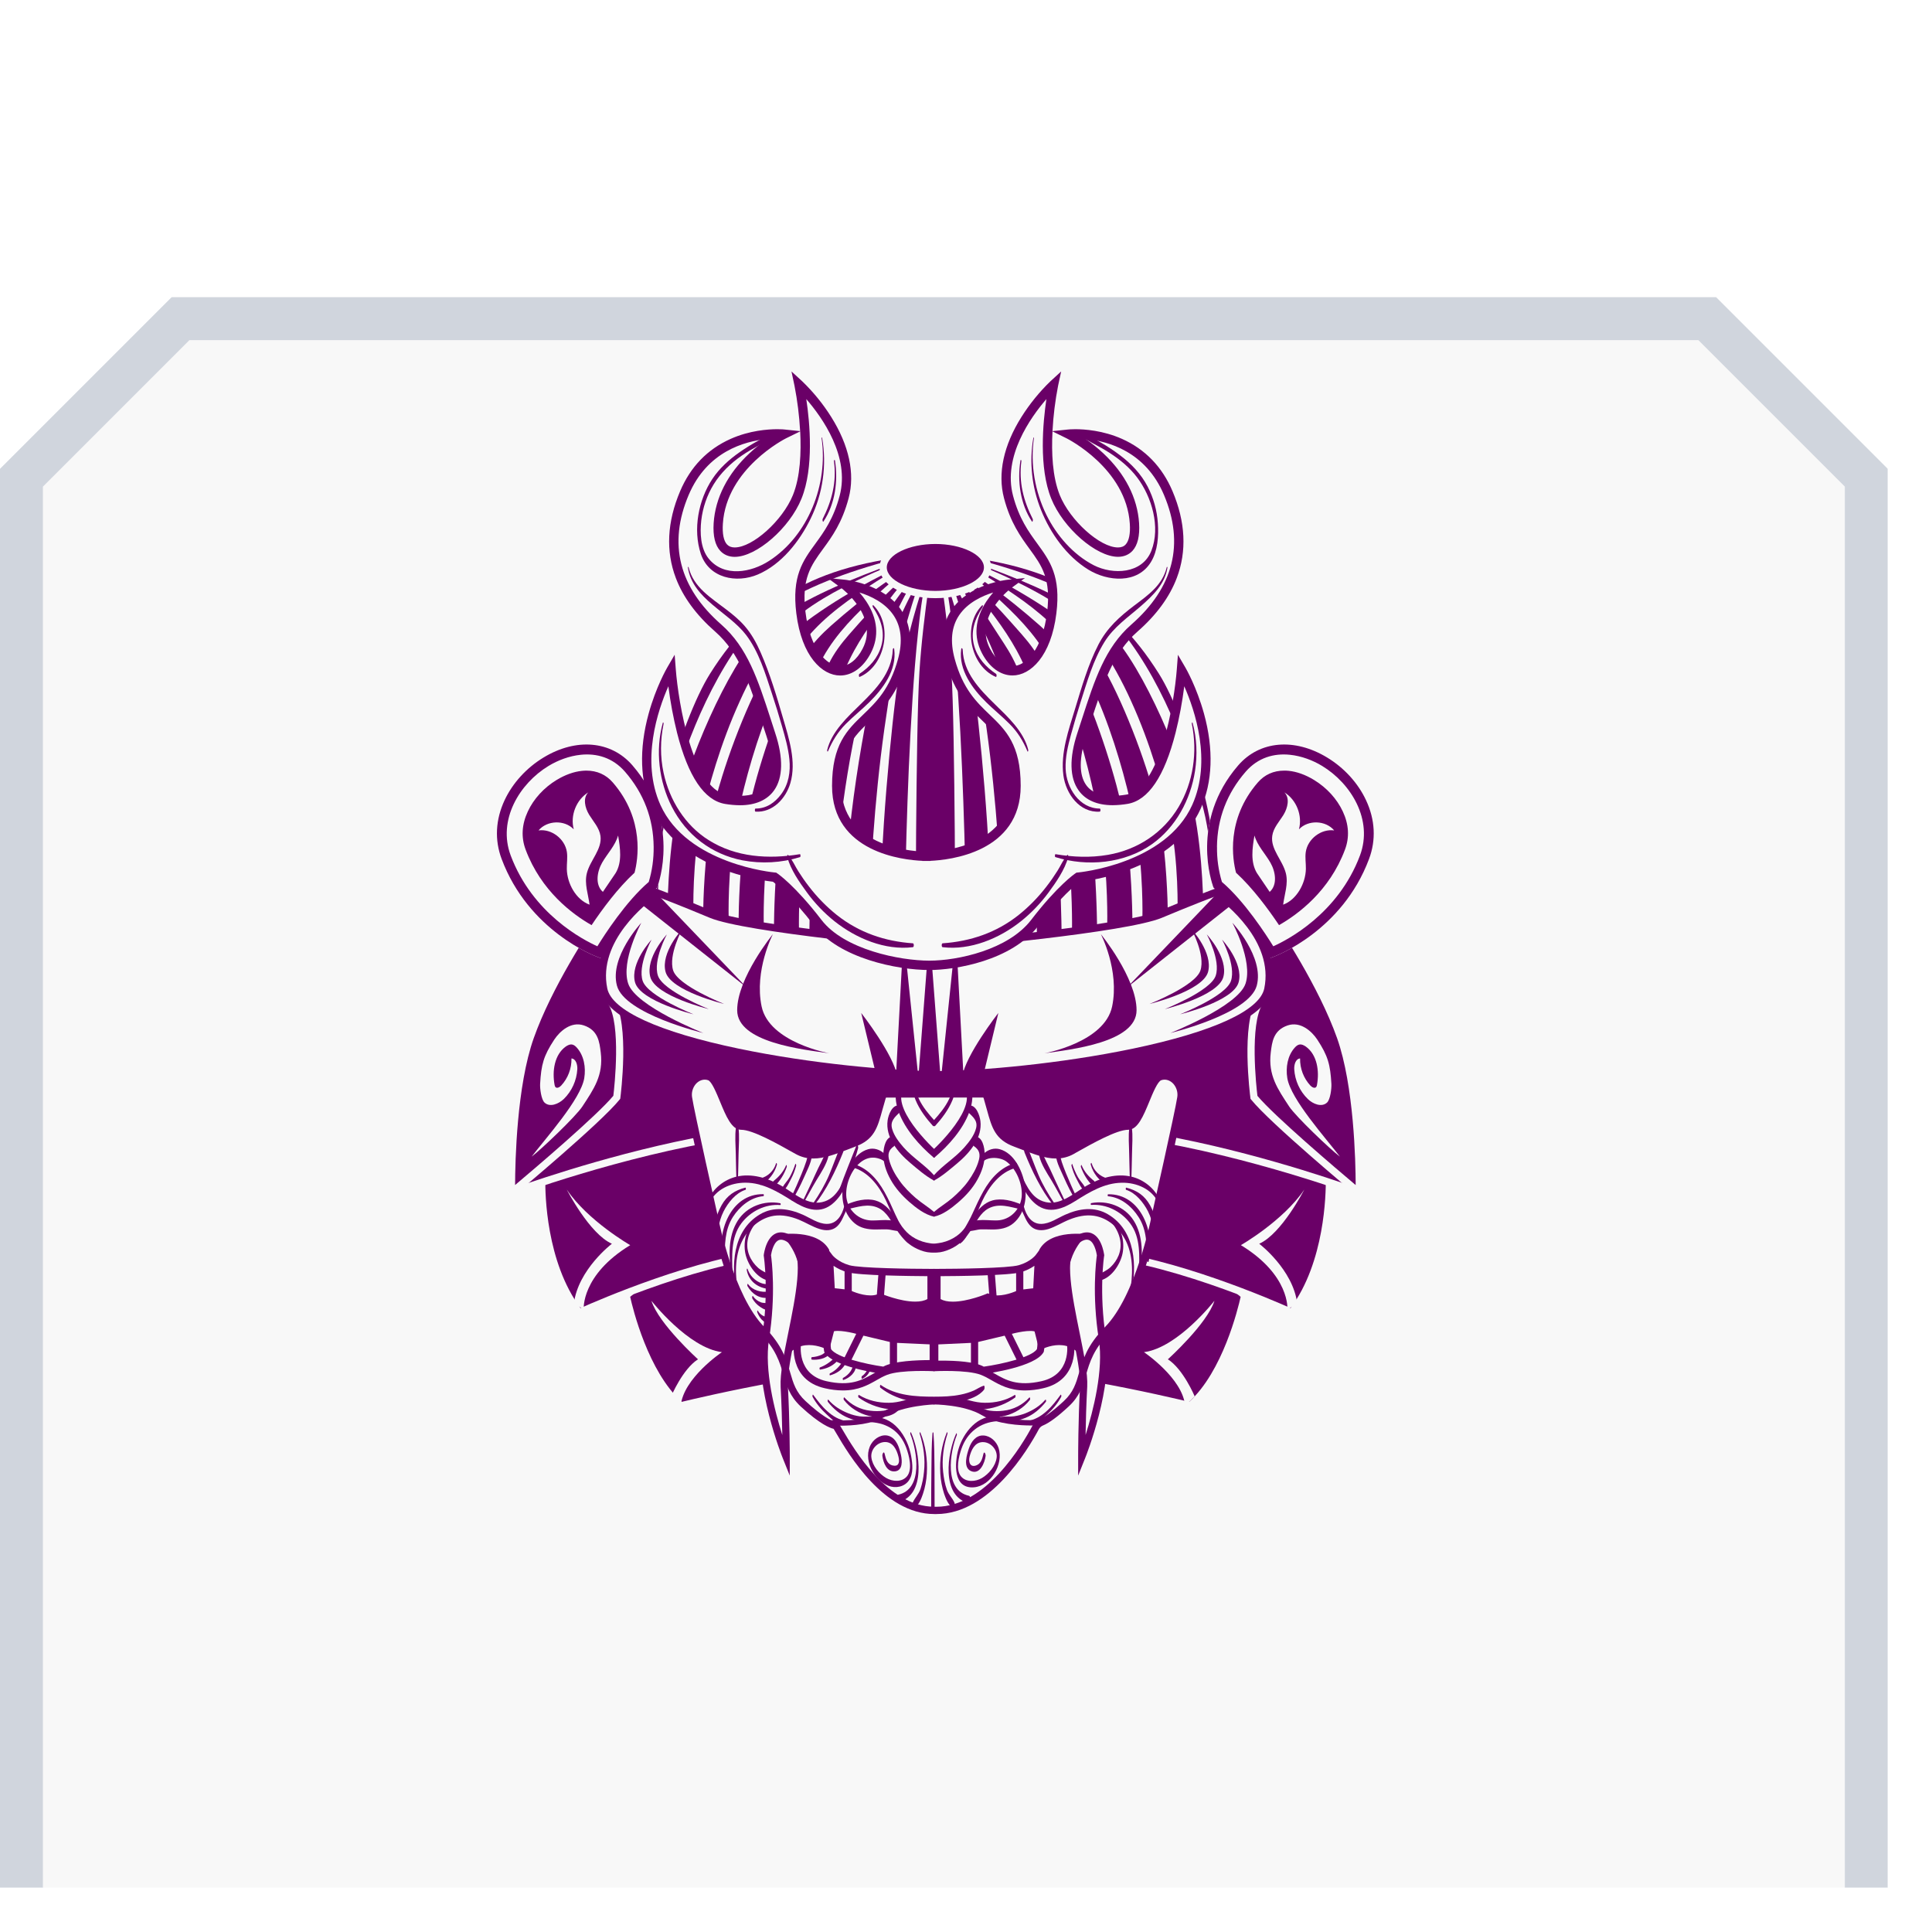 <svg width="39" height="39" viewBox="0 0 39 39" fill="none" xmlns="http://www.w3.org/2000/svg">
<g clip-path="url(#clip0_565_94238)">
<g filter="url(#filter0_dd_565_94238)">
<path d="M0 3.464L3.464 0H19.053H34.643L38.107 3.464V19.053V34.643L34.643 38.107H19.053H3.464L0 34.643V19.053V3.464Z" fill="#F8F8F8"/>
<path d="M0.433 19.053V3.644L3.644 0.433H19.053H34.463L37.674 3.644V19.053V34.463L34.463 37.674H19.053H3.644L0.433 34.463V19.053Z" stroke="#D0D5DD" stroke-width="0.866"/>
</g>
<path d="M22.507 25.037C20.864 24.784 19.087 25.069 18.884 25.103C18.681 25.069 16.904 24.784 15.261 25.037C13.515 25.305 12.643 26.149 12.643 26.149C12.643 26.149 12.946 27.685 13.742 28.376C13.742 28.376 16.797 27.613 18.883 27.608C20.97 27.613 24.024 28.376 24.024 28.376C24.821 27.685 25.124 26.149 25.124 26.149C25.124 26.149 24.253 25.305 22.507 25.037Z" fill="#6A0067"/>
<path d="M24.043 28.459L24.006 28.45C23.976 28.442 20.936 27.689 18.883 27.684C16.829 27.689 13.79 28.442 13.759 28.45L13.723 28.459L13.695 28.434C12.888 27.735 12.583 26.23 12.57 26.166L12.562 26.127L12.591 26.099C12.628 26.064 13.501 25.235 15.249 24.966C15.699 24.897 16.2 24.862 16.738 24.862C17.805 24.862 18.687 24.998 18.884 25.031C19.079 24.998 19.962 24.862 21.029 24.862C21.566 24.862 22.067 24.897 22.518 24.966C24.266 25.235 25.139 26.064 25.176 26.099L25.204 26.127L25.197 26.166C25.184 26.23 24.879 27.735 24.072 28.434L24.043 28.459ZM12.721 26.178C12.775 26.421 13.083 27.684 13.761 28.298C14.116 28.212 16.935 27.542 18.882 27.537C20.83 27.542 23.649 28.212 24.004 28.298C24.682 27.684 24.99 26.421 25.044 26.178C24.878 26.034 24.02 25.346 22.495 25.112C22.052 25.044 21.558 25.009 21.028 25.009C19.95 25.009 19.062 25.15 18.895 25.178L18.883 25.18L18.87 25.178C18.703 25.15 17.816 25.009 16.737 25.009C16.207 25.009 15.713 25.043 15.27 25.112C13.745 25.346 12.887 26.034 12.721 26.178Z" fill="#F8F8F8"/>
<path d="M26.832 23.76C26.832 23.76 25.465 23.363 23.682 22.887C22.042 22.449 19.311 22.548 18.882 22.567C18.454 22.548 15.723 22.449 14.083 22.887C12.299 23.363 10.933 23.76 10.933 23.76C10.933 23.76 10.857 25.426 11.692 26.498C11.692 26.498 13.931 25.467 15.601 25.307C17.164 25.158 18.694 25.114 18.882 25.109C19.07 25.114 20.601 25.159 22.164 25.307C23.834 25.466 26.072 26.498 26.072 26.498C26.908 25.426 26.832 23.76 26.832 23.76Z" fill="#6A0067"/>
<path d="M26.097 26.586L26.045 26.562C26.023 26.552 23.798 25.534 22.16 25.378C20.601 25.23 19.065 25.186 18.885 25.181C18.705 25.186 17.17 25.23 15.61 25.378C13.972 25.534 11.748 26.552 11.725 26.562L11.673 26.586L11.638 26.541C10.796 25.46 10.86 23.823 10.864 23.754L10.866 23.701L10.916 23.687C10.93 23.683 12.303 23.285 14.067 22.814C15.136 22.529 16.658 22.468 17.747 22.468C18.303 22.468 18.726 22.484 18.885 22.491C19.044 22.484 19.467 22.468 20.024 22.468C21.112 22.468 22.634 22.528 23.703 22.814C25.467 23.285 26.84 23.683 26.854 23.687L26.904 23.701L26.907 23.754C26.91 23.823 26.974 25.46 26.132 26.541L26.097 26.586ZM11.008 23.813C11.004 24.098 11.025 25.473 11.718 26.405C12.068 26.249 14.076 25.376 15.597 25.232C17.167 25.083 18.712 25.038 18.883 25.034H18.886C19.057 25.038 20.603 25.083 22.173 25.232C23.693 25.376 25.702 26.249 26.052 26.405C26.744 25.473 26.765 24.098 26.763 23.813C26.497 23.737 25.237 23.375 23.666 22.956C22.612 22.674 21.104 22.615 20.024 22.615C19.466 22.615 19.045 22.631 18.888 22.638H18.883C18.727 22.631 18.305 22.615 17.747 22.615C16.667 22.615 15.159 22.674 14.105 22.956C12.534 23.375 11.273 23.736 11.008 23.813Z" fill="#F8F8F8"/>
<path d="M27.099 21.85L26.605 20.698L25.429 20.314L18.884 21.685L12.339 20.314L11.163 20.698L10.67 21.85L10.328 24.076C10.328 24.076 12.491 23.27 14.692 22.924C16.306 22.671 18.329 22.684 18.827 22.692V22.694L18.884 22.693L18.942 22.694V22.692C19.439 22.684 21.462 22.671 23.077 22.924C25.277 23.27 27.44 24.076 27.44 24.076L27.099 21.85Z" fill="#6A0067"/>
<path d="M27.53 24.189L27.414 24.146C27.393 24.138 25.233 23.338 23.065 22.998C21.764 22.794 20.195 22.763 19.376 22.763C19.228 22.763 19.105 22.764 19.014 22.765V22.77L18.94 22.768L18.884 22.767L18.829 22.768L18.754 22.77V22.765C18.664 22.764 18.54 22.763 18.392 22.763C17.573 22.763 16.005 22.794 14.704 22.998C12.536 23.338 10.376 24.138 10.354 24.146L10.238 24.189L10.6 21.83L10.604 21.821L11.111 20.639L12.336 20.239L12.355 20.243L18.885 21.61L25.434 20.24L26.66 20.64L27.17 21.83L27.171 21.84L27.53 24.189ZM19.376 22.616C20.199 22.616 21.776 22.647 23.087 22.853C24.982 23.15 26.87 23.796 27.349 23.966L27.027 21.871L26.55 20.759L25.424 20.391L18.883 21.76L18.868 21.757L12.342 20.391L11.215 20.759L10.739 21.871L10.418 23.967C10.897 23.797 12.785 23.151 14.68 22.853C15.991 22.648 17.568 22.617 18.391 22.617C18.584 22.617 18.735 22.618 18.827 22.62L18.884 22.621L18.94 22.62C19.032 22.618 19.183 22.616 19.376 22.616H19.376Z" fill="#F8F8F8"/>
<path d="M13.893 20.956L14.218 22.515C14.218 22.515 15.13 23.561 16.388 23.643C17.645 23.725 21.356 23.848 22.127 23.541C22.897 23.233 23.506 22.187 23.506 22.187L23.709 20.545L13.873 20.586L13.893 20.956Z" fill="#6A0067"/>
<path d="M17.804 22.156C17.652 22.655 17.652 22.924 17.235 23.077C16.922 23.192 16.631 23.329 16.36 23.309C16.36 23.309 16.36 23.308 16.36 23.307L16.359 23.309C16.267 23.303 16.177 23.276 16.096 23.231C15.754 23.039 15.223 22.732 14.957 22.732C14.692 22.732 14.54 21.81 14.312 21.734C14.085 21.657 13.857 21.887 13.895 22.156C13.922 22.35 14.187 23.545 14.332 24.194C14.321 24.215 14.311 24.236 14.302 24.258L14.344 24.249C14.393 24.468 14.426 24.612 14.426 24.612C14.426 24.612 14.571 25.361 14.872 26.04C14.876 26.064 14.88 26.086 14.885 26.109L14.899 26.099C15.029 26.382 15.188 26.649 15.375 26.839C15.407 26.872 15.437 26.904 15.465 26.935C15.461 26.967 15.456 26.999 15.451 27.03C15.299 27.99 15.868 29.41 15.868 29.41C15.868 29.41 15.868 28.681 15.83 27.99C15.825 27.892 15.834 27.772 15.852 27.635C15.93 27.891 15.97 28.113 16.21 28.335C16.494 28.599 16.645 28.683 16.718 28.709C16.761 28.724 16.796 28.755 16.817 28.795C16.996 29.137 17.785 30.518 18.864 30.486C20.094 30.522 20.949 28.719 20.949 28.719C20.949 28.719 21.062 28.758 21.518 28.335C21.738 28.132 21.79 27.927 21.857 27.697C21.87 27.794 21.875 27.892 21.871 27.99C21.833 28.681 21.833 29.41 21.833 29.41C21.833 29.41 22.402 27.99 22.251 27.03C22.247 27.007 22.244 26.983 22.24 26.96C22.274 26.92 22.311 26.88 22.352 26.838C22.998 26.185 23.301 24.611 23.301 24.611C23.301 24.611 23.333 24.469 23.382 24.253L23.4 24.257C23.396 24.247 23.391 24.238 23.387 24.229C23.53 23.589 23.805 22.353 23.832 22.155C23.87 21.886 23.643 21.656 23.415 21.733C23.187 21.809 23.036 22.731 22.77 22.731C22.504 22.731 21.973 23.038 21.632 23.23C21.543 23.279 21.444 23.307 21.343 23.31L21.341 23.306C21.341 23.307 21.342 23.308 21.342 23.31C21.079 23.319 20.796 23.187 20.493 23.076C20.076 22.923 20.076 22.654 19.924 22.155L17.804 22.156Z" fill="#F8F8F8"/>
<path d="M21.95 24.919C21.95 24.919 21.213 24.804 20.981 25.226L20.903 26.071C20.903 26.071 20.012 26.339 19.896 26.186C19.896 26.186 19.198 26.416 18.85 26.263V27.069L19.625 27.03L20.284 26.877L20.865 26.8L20.981 27.261C20.981 27.261 21.562 26.916 21.872 27.453C21.872 27.453 21.562 26.378 21.562 25.803C21.562 25.227 21.95 24.919 21.95 24.919Z" fill="#6A0067"/>
<path d="M18.904 30.563C18.892 30.563 18.88 30.563 18.867 30.563H18.86C17.84 30.563 17.123 29.344 16.888 28.943C16.866 28.905 16.843 28.867 16.828 28.843C16.76 28.828 16.554 28.753 16.165 28.393C15.941 28.184 15.88 27.975 15.815 27.753C15.74 27.497 15.663 27.232 15.328 26.894C14.679 26.236 14.376 24.711 14.36 24.631C14.336 24.526 13.865 22.436 13.827 22.169C13.818 22.101 13.822 22.032 13.841 21.967C13.859 21.901 13.892 21.84 13.936 21.789C13.971 21.745 14.016 21.71 14.066 21.686C14.116 21.662 14.171 21.649 14.227 21.648C14.265 21.648 14.303 21.654 14.34 21.666C14.476 21.712 14.566 21.929 14.669 22.181C14.748 22.372 14.867 22.66 14.962 22.66C15.233 22.66 15.724 22.937 16.082 23.139L16.135 23.169C16.221 23.217 16.319 23.241 16.417 23.24C16.613 23.24 16.829 23.157 17.058 23.069C17.109 23.05 17.161 23.03 17.214 23.01C17.527 22.895 17.576 22.718 17.673 22.367C17.692 22.298 17.713 22.22 17.738 22.136C17.872 21.697 18.549 21.534 18.834 21.484L18.846 21.481L18.858 21.484C19.23 21.549 19.871 21.72 19.998 22.136C20.024 22.219 20.045 22.297 20.064 22.367C20.161 22.718 20.209 22.896 20.523 23.01C20.576 23.03 20.628 23.05 20.679 23.069C20.907 23.157 21.124 23.24 21.32 23.24C21.418 23.241 21.515 23.217 21.602 23.169L21.654 23.139C22.013 22.937 22.504 22.66 22.775 22.66C22.869 22.66 22.989 22.372 23.067 22.181C23.171 21.929 23.261 21.712 23.397 21.666C23.434 21.654 23.472 21.648 23.51 21.648C23.566 21.649 23.621 21.662 23.671 21.686C23.721 21.71 23.766 21.745 23.801 21.789C23.845 21.84 23.878 21.901 23.896 21.967C23.915 22.032 23.919 22.101 23.91 22.169C23.872 22.436 23.401 24.526 23.378 24.63C23.362 24.711 23.059 26.236 22.409 26.893C22.075 27.232 21.997 27.496 21.923 27.753C21.858 27.974 21.797 28.184 21.572 28.392C21.353 28.596 21.179 28.724 21.057 28.774C21.02 28.788 20.989 28.816 20.97 28.851C20.756 29.252 19.979 30.563 18.904 30.563ZM18.869 30.416H18.871C18.882 30.416 18.893 30.416 18.904 30.416C19.898 30.416 20.638 29.164 20.841 28.781C20.877 28.715 20.934 28.664 21.002 28.637C21.062 28.613 21.204 28.534 21.474 28.283C21.669 28.103 21.722 27.921 21.783 27.71C21.859 27.45 21.945 27.154 22.306 26.788C22.928 26.159 23.232 24.615 23.235 24.599V24.597C23.24 24.575 23.728 22.409 23.765 22.146C23.772 22.1 23.769 22.052 23.756 22.007C23.743 21.962 23.721 21.92 23.691 21.884C23.625 21.807 23.53 21.775 23.442 21.805C23.369 21.829 23.271 22.064 23.201 22.236C23.08 22.529 22.966 22.806 22.774 22.806C22.541 22.806 22.05 23.083 21.724 23.266L21.672 23.296C21.564 23.356 21.442 23.387 21.319 23.386C21.096 23.386 20.869 23.298 20.627 23.206C20.577 23.186 20.525 23.166 20.473 23.147C20.089 23.006 20.023 22.767 19.923 22.405C19.904 22.333 19.883 22.259 19.859 22.178C19.753 21.83 19.125 21.68 18.846 21.63C18.631 21.669 17.987 21.814 17.877 22.178C17.852 22.26 17.832 22.333 17.812 22.405C17.713 22.767 17.647 23.006 17.262 23.147C17.21 23.166 17.159 23.186 17.108 23.206C16.867 23.298 16.639 23.386 16.416 23.386C16.293 23.387 16.172 23.356 16.064 23.296L16.01 23.266C15.685 23.083 15.194 22.806 14.96 22.806C14.769 22.806 14.655 22.529 14.534 22.236C14.463 22.064 14.366 21.829 14.293 21.805C14.206 21.775 14.111 21.807 14.044 21.884C14.014 21.92 13.992 21.962 13.979 22.007C13.966 22.052 13.963 22.1 13.97 22.146C14.007 22.409 14.495 24.575 14.5 24.597V24.599C14.503 24.615 14.807 26.159 15.429 26.788C15.79 27.153 15.876 27.449 15.952 27.71C16.013 27.921 16.066 28.103 16.261 28.283C16.601 28.599 16.784 28.677 16.842 28.695C16.847 28.694 16.853 28.693 16.858 28.693C16.908 28.693 16.922 28.716 17.011 28.867C17.236 29.25 17.921 30.415 18.858 30.415L18.869 30.416Z" fill="#6A0067"/>
<path d="M15.942 29.786L15.802 29.437C15.778 29.378 15.227 27.987 15.38 27.018C15.528 26.081 15.419 25.359 15.418 25.352L15.417 25.342L15.418 25.332C15.42 25.314 15.474 24.877 15.767 24.877C15.86 24.877 15.958 24.923 16.068 25.015C16.39 25.287 16.223 26.111 16.061 26.909C15.973 27.337 15.891 27.741 15.905 27.985C15.942 28.67 15.943 29.402 15.943 29.41L15.942 29.786ZM15.564 25.34C15.578 25.44 15.667 26.134 15.523 27.041C15.426 27.657 15.637 28.479 15.792 28.968C15.787 28.698 15.777 28.34 15.758 27.994C15.744 27.731 15.828 27.317 15.917 26.88C16.056 26.195 16.229 25.344 15.974 25.129C15.894 25.061 15.821 25.025 15.765 25.025C15.62 25.024 15.571 25.288 15.563 25.34H15.564Z" fill="#6A0067"/>
<path d="M18.475 26.423C18.187 26.423 17.864 26.304 17.768 26.266C17.705 26.288 17.639 26.298 17.573 26.297C17.361 26.297 17.155 26.206 17.103 26.182L16.713 26.138L16.658 25.143L16.803 25.336C16.804 25.337 16.908 25.472 17.144 25.54C17.354 25.601 18.406 25.614 18.794 25.614H18.866V26.3L18.837 26.322C18.749 26.389 18.627 26.423 18.475 26.423ZM17.768 26.107L17.797 26.119C17.801 26.12 18.169 26.275 18.475 26.275C18.578 26.275 18.66 26.258 18.721 26.223V25.761C18.425 25.759 17.343 25.75 17.104 25.681C17.005 25.653 16.911 25.61 16.826 25.552L16.851 26.005L17.145 26.038L17.156 26.044C17.158 26.045 17.369 26.15 17.573 26.15C17.63 26.151 17.687 26.14 17.74 26.119L17.768 26.107Z" fill="#6A0067"/>
<path d="M17.863 27.741L17.836 27.737C17.731 27.723 16.809 27.59 16.644 27.298L16.638 27.287L16.636 27.274C16.627 27.224 16.554 26.78 16.807 26.729C16.841 26.722 16.877 26.719 16.912 26.719C17.112 26.719 17.38 26.798 17.408 26.806L18.045 26.958L18.942 26.998V27.604L18.868 27.602C18.868 27.602 18.837 27.602 18.787 27.602C18.344 27.602 17.998 27.649 17.886 27.725L17.863 27.741ZM16.776 27.235C16.889 27.399 17.467 27.536 17.83 27.587C18.037 27.473 18.514 27.455 18.787 27.455H18.797V27.139L18.025 27.104L17.369 26.947C17.366 26.947 17.098 26.866 16.912 26.866C16.886 26.866 16.86 26.868 16.835 26.872C16.753 26.889 16.756 27.109 16.776 27.235Z" fill="#6A0067"/>
<path d="M15.758 24.919C15.758 24.919 16.501 24.804 16.736 25.226L16.814 26.071C16.814 26.071 17.714 26.339 17.832 26.186C17.832 26.186 18.536 26.416 18.888 26.263V27.069L18.106 27.03L17.441 26.877L16.854 26.8L16.736 27.261C16.736 27.261 16.149 26.916 15.836 27.453C15.836 27.453 16.149 26.378 16.149 25.803C16.149 25.227 15.758 24.919 15.758 24.919Z" fill="#6A0067"/>
<path d="M17.014 28.068C16.892 28.067 16.771 28.052 16.652 28.024C15.91 27.858 16.026 27.104 16.027 27.096L16.17 27.12C16.166 27.146 16.077 27.744 16.683 27.881C17.171 27.991 17.403 27.858 17.628 27.73C17.701 27.686 17.777 27.647 17.856 27.615C18.17 27.496 18.843 27.532 18.872 27.534L18.864 27.68C18.857 27.68 18.192 27.644 17.907 27.753C17.835 27.782 17.765 27.818 17.699 27.858C17.53 27.954 17.331 28.068 17.014 28.068Z" fill="#6A0067"/>
<path d="M16.97 28.779C16.86 28.779 16.785 28.773 16.775 28.772L16.784 28.668C16.791 28.668 17.46 28.72 17.82 28.501C18.207 28.266 18.838 28.246 18.865 28.245L18.868 28.35C18.862 28.35 18.237 28.37 17.874 28.591C17.608 28.752 17.207 28.779 16.97 28.779Z" fill="#6A0067"/>
<path d="M17.735 25.682L17.697 26.181L17.842 26.192L17.88 25.693L17.735 25.682Z" fill="#6A0067"/>
<path d="M17.194 25.611H17.049V26.11H17.194V25.611Z" fill="#6A0067"/>
<path d="M17.325 26.843L17.021 27.457L17.151 27.523L17.455 26.909L17.325 26.843Z" fill="#6A0067"/>
<path d="M18.108 27.03H17.963V27.568H18.108V27.03Z" fill="#6A0067"/>
<path d="M17.96 23.594C18 23.353 17.753 23.133 17.524 23.199C17.241 23.28 17.081 23.616 17.026 23.884C16.968 24.169 17.02 24.496 17.25 24.692C17.37 24.794 17.521 24.819 17.674 24.819C17.753 24.819 17.831 24.814 17.909 24.817C17.993 24.82 18.081 24.856 18.162 24.849C18.203 24.845 18.197 24.745 18.177 24.724C18.029 24.567 17.733 24.656 17.541 24.633C17.418 24.618 17.304 24.559 17.22 24.466C17.136 24.374 17.087 24.254 17.082 24.129C17.072 23.888 17.194 23.592 17.39 23.448C17.476 23.386 17.576 23.355 17.682 23.373C17.795 23.393 17.915 23.453 17.92 23.582C17.922 23.621 17.95 23.647 17.959 23.594H17.96Z" fill="#6A0067"/>
<path d="M17.092 24.413C17.305 24.368 17.528 24.282 17.739 24.388C17.911 24.474 17.991 24.656 18.09 24.811C18.188 24.961 18.299 25.095 18.457 25.181C18.612 25.266 18.823 25.332 18.987 25.241C19.016 25.226 19.013 25.142 18.981 25.133C18.889 25.106 18.795 25.105 18.702 25.084C18.599 25.062 18.5 25.021 18.412 24.962C18.249 24.854 18.164 24.69 18.049 24.538C17.951 24.407 17.838 24.281 17.677 24.235C17.486 24.179 17.264 24.239 17.086 24.316C17.063 24.326 17.066 24.419 17.092 24.414V24.413Z" fill="#6A0067"/>
<path d="M18.859 24.468C18.742 24.367 18.606 24.287 18.487 24.185C18.369 24.082 18.255 23.97 18.163 23.841C18.074 23.719 17.997 23.583 17.954 23.436C17.915 23.305 17.933 23.215 18.048 23.137C18.086 23.11 18.101 22.945 18.036 22.942C17.877 22.936 17.837 23.162 17.832 23.284C17.826 23.471 17.889 23.652 17.979 23.813C18.074 23.984 18.207 24.132 18.353 24.261C18.489 24.38 18.674 24.524 18.855 24.559C18.884 24.565 18.873 24.481 18.86 24.469L18.859 24.468Z" fill="#6A0067"/>
<path d="M18.864 23.734C18.678 23.522 18.428 23.374 18.239 23.16C18.147 23.055 18.052 22.932 18.011 22.796C17.961 22.633 18.06 22.555 18.164 22.451C18.187 22.428 18.191 22.321 18.148 22.316C18.009 22.297 17.933 22.508 17.918 22.615C17.894 22.783 17.944 22.946 18.031 23.088C18.124 23.24 18.245 23.366 18.381 23.48C18.525 23.602 18.682 23.738 18.848 23.828C18.88 23.845 18.878 23.749 18.865 23.734L18.864 23.734Z" fill="#6A0067"/>
<path d="M18.864 23.201C18.58 22.932 17.773 22.066 18.462 21.815C18.508 21.799 18.499 21.659 18.452 21.648C18.296 21.609 18.177 21.745 18.124 21.88C18.053 22.058 18.075 22.267 18.14 22.443C18.273 22.802 18.559 23.122 18.845 23.365C18.882 23.397 18.901 23.235 18.864 23.201L18.864 23.201Z" fill="#6A0067"/>
<path d="M18.505 21.606C18.263 21.988 18.576 22.446 18.832 22.727C18.867 22.766 18.886 22.643 18.86 22.615C18.631 22.364 18.371 22.027 18.526 21.669C18.532 21.655 18.522 21.578 18.505 21.606Z" fill="#6A0067"/>
<path d="M17.196 23.561C17.525 23.646 17.746 23.94 17.886 24.237C17.957 24.387 18.016 24.544 18.084 24.696C18.143 24.83 18.211 24.99 18.323 25.088C18.344 25.106 18.346 25.029 18.341 25.019C18.254 24.851 18.153 24.693 18.075 24.52C18.005 24.364 17.937 24.208 17.853 24.059C17.705 23.797 17.495 23.559 17.196 23.488C17.177 23.483 17.172 23.555 17.196 23.561V23.561Z" fill="#6A0067"/>
<path d="M14.902 26.104C14.84 25.762 14.822 25.376 14.979 25.056C15.103 24.801 15.341 24.584 15.625 24.542C15.795 24.517 15.966 24.557 16.124 24.62C16.267 24.678 16.4 24.765 16.548 24.81C16.665 24.847 16.798 24.847 16.894 24.76C16.987 24.676 17.03 24.543 17.083 24.433C17.105 24.388 17.061 24.278 17.04 24.357C16.995 24.533 16.89 24.71 16.686 24.706C16.515 24.703 16.36 24.589 16.208 24.521C15.925 24.396 15.617 24.349 15.341 24.513C14.784 24.843 14.752 25.56 14.877 26.128C14.885 26.165 14.906 26.123 14.902 26.103V26.104Z" fill="#6A0067"/>
<path d="M14.896 23.846C14.9 23.66 14.907 23.474 14.909 23.289C14.912 23.115 14.931 22.929 14.905 22.756C14.898 22.706 14.865 22.706 14.857 22.756C14.831 22.93 14.85 23.115 14.853 23.289C14.855 23.475 14.862 23.661 14.866 23.846C14.867 23.885 14.894 23.885 14.895 23.846H14.896Z" fill="#6A0067"/>
<path d="M15.994 24.228C16.078 24.085 16.154 23.938 16.221 23.787C16.282 23.645 16.375 23.48 16.39 23.326C16.392 23.309 16.38 23.206 16.346 23.249C16.305 23.301 16.298 23.373 16.278 23.436C16.25 23.524 16.216 23.61 16.181 23.696C16.116 23.854 16.048 24.011 15.973 24.164C15.965 24.181 15.979 24.254 15.994 24.228Z" fill="#6A0067"/>
<path d="M17.58 28.708C17.915 28.729 18.17 28.894 18.292 29.22C18.349 29.374 18.427 29.659 18.309 29.801C18.205 29.925 18.016 29.909 17.889 29.835C17.747 29.753 17.611 29.59 17.59 29.421C17.57 29.261 17.709 29.11 17.867 29.109C18.028 29.109 18.102 29.266 18.136 29.402C18.149 29.453 18.16 29.521 18.123 29.565C18.093 29.601 18.017 29.588 17.983 29.57C17.898 29.527 17.878 29.43 17.857 29.345C17.84 29.279 17.808 29.355 17.812 29.388C17.83 29.524 17.898 29.72 18.069 29.701C18.227 29.683 18.212 29.484 18.187 29.37C18.154 29.225 18.102 29.043 17.948 28.988C17.81 28.939 17.659 29.027 17.587 29.146C17.407 29.442 17.635 29.878 17.932 29.992C18.078 30.049 18.259 30.017 18.351 29.879C18.443 29.741 18.42 29.548 18.393 29.395C18.324 29.002 18.032 28.552 17.58 28.614C17.552 28.618 17.551 28.705 17.58 28.707L17.58 28.708Z" fill="#6A0067"/>
<path d="M14.318 24.29C14.446 24.006 14.751 23.874 15.047 23.874C15.404 23.874 15.704 24.059 15.997 24.243C16.239 24.396 16.519 24.513 16.776 24.323C16.977 24.174 17.103 23.912 17.168 23.674C17.173 23.656 17.16 23.576 17.137 23.62C17.016 23.85 16.924 24.152 16.656 24.249C16.323 24.37 16.029 24.081 15.762 23.93C15.495 23.779 15.172 23.679 14.865 23.753C14.618 23.812 14.393 23.992 14.292 24.228C14.282 24.249 14.299 24.331 14.319 24.289L14.318 24.29Z" fill="#6A0067"/>
<path d="M15.253 24.608C15.071 24.775 14.998 25.057 15.045 25.298C15.09 25.527 15.283 25.821 15.533 25.853C15.569 25.858 15.564 25.748 15.54 25.734C15.458 25.687 15.376 25.656 15.304 25.593C15.225 25.523 15.163 25.436 15.124 25.338C15.03 25.102 15.113 24.863 15.266 24.676C15.277 24.663 15.269 24.593 15.253 24.609V24.608Z" fill="#6A0067"/>
<path d="M21.764 29.787V29.41C21.764 29.402 21.764 28.67 21.802 27.985C21.815 27.741 21.733 27.337 21.646 26.909C21.484 26.111 21.316 25.287 21.638 25.015C21.748 24.923 21.847 24.877 21.94 24.877C22.232 24.877 22.286 25.314 22.289 25.332L22.29 25.342L22.288 25.352C22.287 25.359 22.178 26.082 22.326 27.018C22.48 27.987 21.928 29.379 21.904 29.437L21.764 29.787ZM21.94 25.024C21.884 25.024 21.812 25.061 21.731 25.128C21.476 25.343 21.649 26.195 21.788 26.879C21.877 27.317 21.961 27.73 21.947 27.993C21.928 28.339 21.918 28.698 21.914 28.967C22.068 28.479 22.279 27.657 22.182 27.041C22.038 26.134 22.128 25.44 22.142 25.34C22.134 25.289 22.086 25.024 21.94 25.024Z" fill="#6A0067"/>
<path d="M19.233 26.423C19.081 26.423 18.959 26.389 18.871 26.322L18.842 26.3V25.614H18.915C19.302 25.614 20.354 25.601 20.564 25.54C20.8 25.473 20.904 25.338 20.905 25.337L21.049 25.143L20.995 26.138L20.605 26.182C20.552 26.206 20.346 26.297 20.135 26.297C20.069 26.298 20.003 26.288 19.94 26.266C19.844 26.303 19.521 26.423 19.233 26.423ZM18.987 26.224C19.048 26.258 19.13 26.276 19.233 26.276C19.539 26.276 19.907 26.121 19.911 26.119L19.939 26.107L19.968 26.119C20.021 26.141 20.078 26.151 20.135 26.15C20.339 26.15 20.55 26.045 20.552 26.044L20.563 26.039L20.857 26.006L20.881 25.552C20.797 25.61 20.703 25.654 20.604 25.682C20.364 25.751 19.282 25.76 18.987 25.761V26.224Z" fill="#6A0067"/>
<path d="M19.826 27.74L19.804 27.725C19.698 27.654 19.407 27.613 19.005 27.613C18.908 27.613 18.842 27.615 18.841 27.615L18.766 27.618V26.998L19.663 26.958L20.299 26.806C20.328 26.798 20.596 26.719 20.796 26.719C20.831 26.719 20.866 26.722 20.901 26.729C21.154 26.78 21.081 27.224 21.072 27.274L21.07 27.287L21.064 27.298C20.899 27.59 19.959 27.723 19.853 27.737L19.826 27.74ZM19.005 27.466C19.299 27.466 19.679 27.487 19.859 27.588C20.23 27.536 20.819 27.399 20.932 27.235C20.952 27.11 20.955 26.89 20.874 26.873C20.848 26.869 20.822 26.866 20.797 26.867C20.61 26.867 20.342 26.948 20.34 26.948L20.335 26.949L19.683 27.104L18.911 27.14V27.467C18.937 27.466 18.968 27.466 19.005 27.466Z" fill="#6A0067"/>
<path d="M20.693 28.068C20.376 28.068 20.177 27.954 20.009 27.858C19.942 27.818 19.873 27.782 19.801 27.753C19.515 27.644 18.851 27.68 18.844 27.68L18.836 27.534C18.864 27.532 19.538 27.496 19.852 27.615C19.931 27.647 20.007 27.686 20.08 27.73C20.305 27.858 20.536 27.991 21.024 27.881C21.63 27.745 21.542 27.146 21.538 27.12L21.681 27.096C21.682 27.104 21.798 27.858 21.056 28.024C20.937 28.052 20.815 28.067 20.693 28.068Z" fill="#6A0067"/>
<path d="M20.816 28.775C20.602 28.775 20.129 28.753 19.829 28.572C19.47 28.353 18.857 28.35 18.838 28.35V28.245C18.865 28.245 19.495 28.245 19.883 28.48C20.244 28.7 20.916 28.668 20.922 28.667L20.928 28.772C20.92 28.773 20.88 28.775 20.816 28.775Z" fill="#6A0067"/>
<path d="M20.081 25.694L19.936 25.706L19.975 26.206L20.12 26.194L20.081 25.694Z" fill="#6A0067"/>
<path d="M20.657 25.611H20.512V26.11H20.657V25.611Z" fill="#6A0067"/>
<path d="M20.384 26.842L20.254 26.908L20.558 27.522L20.688 27.456L20.384 26.842Z" fill="#6A0067"/>
<path d="M19.745 27.03H19.6V27.568H19.745V27.03Z" fill="#6A0067"/>
<path d="M19.787 23.582C19.797 23.334 20.155 23.337 20.305 23.44C20.509 23.581 20.637 23.884 20.626 24.129C20.614 24.38 20.431 24.596 20.183 24.631C19.988 24.658 19.682 24.564 19.531 24.724C19.511 24.745 19.505 24.845 19.546 24.849C19.627 24.856 19.715 24.82 19.799 24.816C19.877 24.814 19.956 24.819 20.034 24.819C20.187 24.819 20.338 24.794 20.459 24.691C20.689 24.496 20.74 24.169 20.682 23.884C20.628 23.615 20.468 23.28 20.184 23.199C19.955 23.133 19.708 23.353 19.749 23.594C19.757 23.645 19.786 23.622 19.787 23.582L19.787 23.582Z" fill="#6A0067"/>
<path d="M20.619 24.316C20.443 24.239 20.222 24.18 20.032 24.233C19.869 24.279 19.755 24.406 19.657 24.537C19.545 24.685 19.463 24.846 19.307 24.953C19.22 25.014 19.122 25.057 19.019 25.081C18.922 25.103 18.822 25.103 18.725 25.133C18.693 25.142 18.69 25.226 18.719 25.241C18.879 25.33 19.082 25.268 19.235 25.188C19.4 25.102 19.515 24.965 19.616 24.81C19.712 24.66 19.79 24.482 19.954 24.394C20.168 24.279 20.397 24.367 20.614 24.413C20.641 24.419 20.643 24.326 20.62 24.316L20.619 24.316Z" fill="#6A0067"/>
<path d="M18.855 24.559C19.03 24.525 19.21 24.386 19.343 24.271C19.494 24.141 19.633 23.989 19.73 23.813C19.818 23.655 19.88 23.479 19.877 23.297C19.875 23.173 19.837 22.936 19.673 22.942C19.608 22.945 19.623 23.11 19.661 23.137C19.776 23.216 19.793 23.305 19.755 23.436C19.712 23.582 19.634 23.718 19.546 23.841C19.454 23.97 19.341 24.081 19.222 24.185C19.102 24.288 18.967 24.367 18.849 24.468C18.836 24.48 18.825 24.564 18.855 24.559H18.855Z" fill="#6A0067"/>
<path d="M18.86 23.828C19.021 23.741 19.173 23.608 19.314 23.491C19.454 23.374 19.581 23.245 19.677 23.088C19.762 22.95 19.811 22.793 19.791 22.63C19.778 22.519 19.704 22.296 19.56 22.316C19.517 22.322 19.521 22.428 19.544 22.451C19.638 22.545 19.741 22.621 19.704 22.773C19.668 22.918 19.564 23.051 19.468 23.16C19.28 23.374 19.029 23.522 18.843 23.734C18.829 23.75 18.828 23.845 18.86 23.828V23.828Z" fill="#6A0067"/>
<path d="M18.865 23.365C19.151 23.122 19.437 22.802 19.569 22.443C19.633 22.27 19.654 22.07 19.591 21.894C19.54 21.754 19.419 21.607 19.258 21.648C19.212 21.66 19.203 21.799 19.248 21.816C19.936 22.067 19.13 22.932 18.846 23.201C18.81 23.235 18.828 23.398 18.866 23.366L18.865 23.365Z" fill="#6A0067"/>
<path d="M19.184 21.669C19.338 22.027 19.079 22.364 18.849 22.616C18.825 22.643 18.842 22.766 18.878 22.727C19.134 22.446 19.446 21.989 19.205 21.606C19.187 21.577 19.178 21.656 19.184 21.669Z" fill="#6A0067"/>
<path d="M20.512 23.475C20.211 23.547 19.999 23.785 19.851 24.048C19.767 24.197 19.698 24.352 19.627 24.506C19.548 24.679 19.443 24.837 19.363 25.008C19.357 25.022 19.355 25.123 19.386 25.101C19.504 25.016 19.574 24.839 19.63 24.709C19.698 24.556 19.756 24.398 19.826 24.247C19.964 23.951 20.186 23.658 20.512 23.573C20.544 23.565 20.538 23.469 20.512 23.475V23.475Z" fill="#6A0067"/>
<path d="M22.832 26.127C22.957 25.559 22.924 24.842 22.367 24.513C22.09 24.349 21.783 24.395 21.501 24.521C21.348 24.589 21.194 24.702 21.022 24.706C20.82 24.711 20.714 24.532 20.668 24.357C20.648 24.279 20.603 24.387 20.625 24.432C20.679 24.542 20.721 24.675 20.814 24.759C20.91 24.847 21.043 24.846 21.161 24.81C21.308 24.764 21.441 24.677 21.584 24.62C21.742 24.556 21.913 24.517 22.083 24.542C22.367 24.583 22.605 24.8 22.73 25.055C22.886 25.376 22.868 25.761 22.806 26.103C22.802 26.123 22.823 26.167 22.832 26.128V26.127Z" fill="#6A0067"/>
<path d="M22.837 23.846C22.842 23.66 22.848 23.474 22.851 23.289C22.853 23.115 22.872 22.929 22.846 22.756C22.839 22.706 22.806 22.706 22.799 22.756C22.773 22.93 22.792 23.115 22.794 23.289C22.797 23.475 22.804 23.661 22.808 23.846C22.809 23.885 22.835 23.885 22.837 23.846H22.837Z" fill="#6A0067"/>
<path d="M21.731 24.163C21.656 24.01 21.588 23.853 21.523 23.695C21.491 23.615 21.459 23.535 21.432 23.453C21.411 23.385 21.403 23.304 21.358 23.248C21.324 23.204 21.313 23.309 21.315 23.325C21.329 23.479 21.423 23.643 21.484 23.785C21.551 23.937 21.626 24.084 21.71 24.226C21.726 24.253 21.739 24.179 21.731 24.163Z" fill="#6A0067"/>
<path d="M20.129 28.596C19.742 28.546 19.446 28.917 19.348 29.253C19.268 29.529 19.235 30.059 19.662 30.023C20.006 29.994 20.259 29.554 20.159 29.233C20.117 29.1 19.996 28.985 19.854 28.977C19.7 28.969 19.606 29.101 19.561 29.233C19.519 29.354 19.435 29.617 19.595 29.693C19.781 29.78 19.878 29.527 19.896 29.391C19.901 29.358 19.868 29.28 19.852 29.348C19.831 29.432 19.811 29.532 19.725 29.573C19.592 29.638 19.543 29.523 19.572 29.405C19.605 29.274 19.675 29.118 19.829 29.111C19.992 29.103 20.139 29.259 20.119 29.423C20.098 29.592 19.961 29.755 19.82 29.837C19.693 29.911 19.503 29.927 19.399 29.803C19.286 29.666 19.356 29.4 19.407 29.249C19.521 28.917 19.784 28.712 20.128 28.689C20.157 28.688 20.157 28.601 20.128 28.597L20.129 28.596Z" fill="#6A0067"/>
<path d="M23.414 24.228C23.313 23.991 23.088 23.812 22.841 23.753C22.534 23.679 22.212 23.779 21.944 23.93C21.676 24.082 21.383 24.37 21.05 24.249C20.782 24.152 20.689 23.851 20.569 23.62C20.546 23.576 20.533 23.657 20.538 23.674C20.602 23.908 20.725 24.163 20.919 24.315C21.177 24.515 21.462 24.399 21.709 24.243C21.997 24.061 22.291 23.882 22.641 23.875C22.943 23.869 23.257 24 23.388 24.29C23.407 24.332 23.424 24.25 23.414 24.228L23.414 24.228Z" fill="#6A0067"/>
<path d="M22.44 24.677C22.593 24.863 22.675 25.103 22.582 25.339C22.546 25.428 22.491 25.509 22.421 25.576C22.344 25.649 22.256 25.683 22.166 25.735C22.141 25.748 22.136 25.858 22.173 25.854C22.423 25.822 22.616 25.528 22.661 25.298C22.708 25.057 22.635 24.776 22.453 24.608C22.436 24.593 22.429 24.664 22.44 24.676V24.677Z" fill="#6A0067"/>
<path d="M18.829 25.68C18.82 25.815 18.825 25.95 18.829 26.084C18.833 26.219 18.829 26.356 18.849 26.488C18.855 26.532 18.887 26.534 18.892 26.488C18.905 26.354 18.897 26.218 18.894 26.084C18.89 25.951 18.89 25.814 18.875 25.68C18.869 25.634 18.833 25.632 18.83 25.68H18.829Z" fill="#6A0067"/>
<path d="M16.389 27.446C16.494 27.457 16.682 27.43 16.742 27.329C16.748 27.319 16.759 27.249 16.733 27.254C16.679 27.266 16.64 27.322 16.589 27.346C16.526 27.375 16.458 27.392 16.389 27.396C16.373 27.398 16.373 27.445 16.389 27.446Z" fill="#6A0067"/>
<path d="M16.553 27.648C16.681 27.628 16.787 27.585 16.883 27.493C16.911 27.466 16.895 27.355 16.864 27.389C16.78 27.481 16.668 27.562 16.55 27.604C16.54 27.608 16.541 27.649 16.553 27.648Z" fill="#6A0067"/>
<path d="M16.755 27.763C16.875 27.731 16.99 27.662 17.054 27.551C17.061 27.539 17.065 27.525 17.067 27.512C17.068 27.498 17.067 27.484 17.064 27.471C17.06 27.459 17.043 27.425 17.029 27.45C16.962 27.567 16.876 27.666 16.752 27.725C16.743 27.729 16.744 27.765 16.755 27.763Z" fill="#6A0067"/>
<path d="M17.024 27.857C17.148 27.818 17.295 27.696 17.275 27.55C17.274 27.54 17.269 27.516 17.254 27.523C17.233 27.531 17.227 27.558 17.22 27.577C17.208 27.612 17.192 27.645 17.173 27.677C17.134 27.735 17.081 27.782 17.019 27.815C17.008 27.82 17.009 27.861 17.024 27.857Z" fill="#6A0067"/>
<path d="M17.405 27.832C17.483 27.796 17.529 27.742 17.564 27.666C17.575 27.642 17.579 27.59 17.559 27.57C17.535 27.545 17.522 27.587 17.52 27.606C17.509 27.675 17.454 27.743 17.398 27.78C17.387 27.789 17.388 27.84 17.405 27.832H17.405Z" fill="#6A0067"/>
<path d="M18.376 28.947C18.516 29.289 18.638 30.061 18.133 30.172C18.082 30.183 18.095 30.332 18.133 30.323C18.701 30.179 18.567 29.307 18.39 28.916C18.38 28.895 18.372 28.936 18.376 28.947Z" fill="#6A0067"/>
<path d="M18.565 28.941C18.644 29.191 18.681 29.449 18.652 29.711C18.641 29.828 18.618 29.944 18.582 30.056C18.545 30.165 18.466 30.236 18.423 30.336C18.415 30.355 18.408 30.417 18.438 30.422C18.534 30.437 18.607 30.227 18.631 30.156C18.675 30.024 18.701 29.886 18.709 29.747C18.726 29.464 18.686 29.178 18.578 28.916C18.57 28.896 18.562 28.932 18.565 28.941H18.565Z" fill="#6A0067"/>
<path d="M19.302 28.938C19.124 29.328 18.99 30.201 19.558 30.345C19.595 30.354 19.609 30.205 19.558 30.194C19.053 30.083 19.175 29.311 19.315 28.968C19.319 28.958 19.311 28.916 19.301 28.938H19.302Z" fill="#6A0067"/>
<path d="M19.113 28.916C19.005 29.178 18.965 29.465 18.982 29.747C18.99 29.886 19.016 30.024 19.059 30.156C19.083 30.226 19.158 30.437 19.253 30.422C19.283 30.417 19.276 30.355 19.268 30.336C19.229 30.244 19.153 30.177 19.117 30.08C19.073 29.963 19.052 29.835 19.038 29.711C19.01 29.449 19.047 29.191 19.126 28.941C19.129 28.932 19.121 28.896 19.113 28.916H19.113Z" fill="#6A0067"/>
<path d="M18.824 28.929C18.804 29.172 18.805 29.42 18.802 29.663C18.798 29.92 18.798 30.177 18.797 30.433C18.797 30.528 18.867 30.529 18.866 30.433C18.866 30.177 18.866 29.92 18.864 29.663C18.861 29.419 18.862 29.172 18.843 28.929C18.842 28.908 18.825 28.908 18.824 28.929Z" fill="#6A0067"/>
<path d="M16.402 28.194C16.475 28.332 16.578 28.452 16.692 28.556C16.782 28.638 16.959 28.828 17.087 28.752C17.103 28.743 17.104 28.691 17.083 28.687C16.932 28.657 16.817 28.592 16.701 28.488C16.59 28.39 16.503 28.274 16.415 28.156C16.403 28.139 16.398 28.186 16.402 28.194H16.402Z" fill="#6A0067"/>
<path d="M16.711 28.297C16.82 28.436 16.959 28.557 17.125 28.622C17.264 28.678 17.465 28.733 17.61 28.677C17.63 28.67 17.628 28.605 17.606 28.602C17.525 28.588 17.439 28.602 17.357 28.591C17.276 28.58 17.196 28.559 17.12 28.528C16.967 28.467 16.83 28.382 16.721 28.255C16.708 28.241 16.703 28.286 16.711 28.296V28.297Z" fill="#6A0067"/>
<path d="M17.034 28.258C17.16 28.421 17.342 28.532 17.54 28.582C17.717 28.626 17.984 28.618 18.122 28.48C18.133 28.469 18.137 28.4 18.113 28.402C18.02 28.412 17.934 28.461 17.841 28.476C17.751 28.488 17.659 28.489 17.569 28.477C17.368 28.456 17.182 28.361 17.046 28.211C17.03 28.194 17.025 28.247 17.034 28.258H17.034Z" fill="#6A0067"/>
<path d="M17.332 28.21C17.659 28.448 18.207 28.576 18.539 28.272C18.55 28.262 18.56 28.186 18.534 28.192C18.333 28.24 18.154 28.316 17.944 28.317C17.734 28.319 17.52 28.272 17.338 28.159C17.323 28.15 17.319 28.201 17.332 28.21L17.332 28.21Z" fill="#6A0067"/>
<path d="M21.41 28.156C21.322 28.274 21.236 28.39 21.125 28.488C21.008 28.592 20.894 28.657 20.742 28.686C20.722 28.691 20.723 28.743 20.738 28.752C20.866 28.827 21.045 28.636 21.133 28.556C21.248 28.452 21.35 28.332 21.423 28.194C21.428 28.185 21.422 28.14 21.41 28.156H21.41Z" fill="#6A0067"/>
<path d="M21.102 28.255C20.993 28.381 20.856 28.466 20.703 28.528C20.627 28.558 20.547 28.579 20.467 28.59C20.384 28.601 20.299 28.588 20.217 28.601C20.195 28.605 20.193 28.669 20.213 28.677C20.358 28.733 20.559 28.677 20.699 28.622C20.864 28.556 21.003 28.435 21.113 28.296C21.12 28.286 21.115 28.24 21.102 28.256V28.255Z" fill="#6A0067"/>
<path d="M20.778 28.211C20.642 28.361 20.456 28.456 20.255 28.477C20.165 28.489 20.073 28.488 19.983 28.476C19.89 28.462 19.804 28.412 19.711 28.402C19.686 28.4 19.691 28.469 19.702 28.48C19.84 28.618 20.107 28.626 20.284 28.582C20.482 28.532 20.664 28.421 20.79 28.258C20.799 28.247 20.794 28.194 20.778 28.211H20.778Z" fill="#6A0067"/>
<path d="M20.486 28.159C20.305 28.272 20.092 28.319 19.88 28.317C19.669 28.316 19.49 28.24 19.29 28.192C19.263 28.186 19.274 28.262 19.285 28.272C19.618 28.576 20.166 28.448 20.493 28.21C20.505 28.202 20.501 28.15 20.486 28.159H20.486Z" fill="#6A0067"/>
<path d="M17.771 28.012C18.084 28.259 18.467 28.324 18.854 28.33C19.039 28.333 19.227 28.325 19.409 28.285C19.57 28.25 19.763 28.186 19.867 28.049C19.875 28.039 19.882 27.965 19.858 27.972C19.787 27.994 19.727 28.038 19.66 28.069C19.574 28.106 19.485 28.134 19.393 28.152C19.216 28.189 19.034 28.194 18.854 28.194C18.489 28.194 18.087 28.174 17.778 27.957C17.764 27.947 17.758 28.002 17.771 28.012V28.012Z" fill="#6A0067"/>
<path d="M22.026 24.323C22.329 24.301 22.628 24.449 22.812 24.693C23.033 24.986 22.998 25.366 22.992 25.711C22.992 25.733 23.009 25.747 23.014 25.717C23.066 25.361 23.085 24.955 22.885 24.639C22.703 24.351 22.351 24.224 22.026 24.287C22.015 24.29 22.015 24.323 22.026 24.322V24.323Z" fill="#6A0067"/>
<path d="M22.369 24.148C22.63 24.171 22.846 24.353 22.984 24.569C23.155 24.834 23.145 25.13 23.152 25.432C23.152 25.458 23.178 25.503 23.189 25.455C23.32 24.887 23.035 24.097 22.369 24.108C22.357 24.108 22.356 24.148 22.369 24.148Z" fill="#6A0067"/>
<path d="M22.731 24.018C22.926 24.079 23.083 24.275 23.174 24.453C23.284 24.669 23.291 24.901 23.356 25.129C23.373 25.189 23.404 25.134 23.404 25.099C23.404 24.843 23.34 24.552 23.215 24.329C23.104 24.132 22.948 24.028 22.734 23.974C22.723 23.971 22.721 24.015 22.732 24.018H22.731Z" fill="#6A0067"/>
<path d="M15.752 24.289C15.426 24.226 15.075 24.353 14.893 24.64C14.692 24.957 14.711 25.363 14.764 25.719C14.768 25.748 14.786 25.736 14.785 25.713C14.779 25.367 14.745 24.987 14.965 24.695C15.149 24.451 15.447 24.302 15.752 24.325C15.762 24.326 15.762 24.292 15.752 24.29V24.289Z" fill="#6A0067"/>
<path d="M15.409 24.106C14.743 24.095 14.459 24.885 14.59 25.453C14.601 25.501 14.626 25.456 14.627 25.43C14.634 25.127 14.625 24.834 14.794 24.567C14.932 24.352 15.15 24.17 15.409 24.146C15.423 24.145 15.423 24.106 15.409 24.106Z" fill="#6A0067"/>
<path d="M15.046 23.974C14.833 24.028 14.677 24.132 14.566 24.329C14.44 24.552 14.376 24.843 14.377 25.099C14.377 25.134 14.408 25.189 14.425 25.129C14.489 24.901 14.497 24.669 14.607 24.453C14.697 24.275 14.854 24.079 15.049 24.018C15.061 24.014 15.058 23.971 15.047 23.974H15.046Z" fill="#6A0067"/>
<path d="M15.075 25.642C15.12 25.874 15.311 26.007 15.537 26.02C15.569 26.021 15.566 25.914 15.537 25.919C15.344 25.948 15.151 25.801 15.092 25.619C15.082 25.589 15.072 25.628 15.075 25.642Z" fill="#6A0067"/>
<path d="M15.088 25.96C15.179 26.121 15.334 26.224 15.52 26.195C15.56 26.188 15.554 26.064 15.52 26.07C15.369 26.096 15.191 26.049 15.099 25.919C15.087 25.903 15.083 25.95 15.088 25.96V25.96Z" fill="#6A0067"/>
<path d="M15.187 26.211C15.226 26.279 15.279 26.337 15.344 26.381C15.392 26.413 15.493 26.477 15.543 26.429C15.562 26.411 15.568 26.357 15.548 26.337C15.503 26.292 15.424 26.311 15.364 26.291C15.297 26.267 15.239 26.223 15.199 26.163C15.186 26.145 15.179 26.198 15.187 26.211Z" fill="#6A0067"/>
<path d="M15.286 26.489C15.306 26.543 15.336 26.593 15.374 26.636C15.393 26.654 15.413 26.672 15.434 26.687C15.458 26.706 15.472 26.725 15.502 26.708C15.527 26.693 15.522 26.635 15.507 26.615C15.48 26.578 15.433 26.581 15.394 26.556C15.355 26.533 15.322 26.5 15.299 26.46C15.289 26.44 15.282 26.479 15.286 26.489Z" fill="#6A0067"/>
<path d="M16.199 24.322C16.296 24.156 16.383 23.986 16.482 23.822C16.572 23.675 16.686 23.503 16.725 23.335C16.727 23.324 16.726 23.24 16.7 23.26C16.643 23.303 16.619 23.377 16.588 23.439C16.54 23.534 16.492 23.628 16.45 23.724C16.366 23.914 16.273 24.097 16.187 24.285C16.183 24.294 16.19 24.337 16.199 24.322V24.322Z" fill="#6A0067"/>
<path d="M16.437 24.33C16.685 24.017 16.868 23.636 17.017 23.266C17.031 23.234 17.038 23.175 17.017 23.144C17.001 23.12 16.98 23.108 16.965 23.144C16.885 23.334 16.816 23.53 16.736 23.72C16.653 23.915 16.542 24.102 16.424 24.278C16.415 24.291 16.421 24.35 16.437 24.33L16.437 24.33Z" fill="#6A0067"/>
<path d="M17.291 23.118C17.175 23.412 17.052 23.708 16.947 24.006C16.942 24.017 16.95 24.091 16.966 24.064C17.13 23.798 17.242 23.476 17.323 23.174C17.328 23.155 17.31 23.072 17.291 23.118Z" fill="#6A0067"/>
<path d="M16.054 23.5C16.025 23.589 15.988 23.675 15.943 23.758C15.901 23.834 15.838 23.893 15.796 23.968C15.79 23.978 15.791 24.047 15.812 24.032C15.881 23.983 15.923 23.883 15.963 23.808C16.01 23.72 16.047 23.627 16.072 23.53C16.075 23.519 16.063 23.475 16.055 23.5L16.054 23.5Z" fill="#6A0067"/>
<path d="M15.868 23.523C15.811 23.658 15.727 23.751 15.615 23.84C15.584 23.864 15.606 23.972 15.628 23.952C15.743 23.848 15.831 23.702 15.882 23.555C15.886 23.544 15.878 23.499 15.868 23.523H15.868Z" fill="#6A0067"/>
<path d="M15.665 23.487C15.643 23.559 15.603 23.625 15.549 23.677C15.495 23.73 15.428 23.767 15.356 23.786C15.305 23.801 15.328 23.937 15.364 23.918C15.441 23.875 15.508 23.817 15.563 23.748C15.618 23.678 15.659 23.598 15.683 23.513C15.687 23.497 15.674 23.457 15.664 23.488L15.665 23.487Z" fill="#6A0067"/>
<path d="M21.517 24.285C21.431 24.098 21.338 23.914 21.254 23.725C21.214 23.634 21.171 23.546 21.126 23.458C21.092 23.391 21.065 23.306 21.004 23.26C20.977 23.239 20.977 23.326 20.979 23.335C21.018 23.504 21.132 23.675 21.222 23.822C21.321 23.986 21.408 24.157 21.505 24.322C21.514 24.338 21.521 24.294 21.517 24.285Z" fill="#6A0067"/>
<path d="M21.276 24.279C21.158 24.102 21.047 23.916 20.964 23.72C20.884 23.53 20.815 23.336 20.735 23.145C20.721 23.109 20.7 23.122 20.683 23.145C20.662 23.174 20.67 23.236 20.683 23.267C20.832 23.637 21.015 24.018 21.263 24.331C21.279 24.351 21.285 24.292 21.277 24.279L21.276 24.279Z" fill="#6A0067"/>
<path d="M21.629 23.532C21.654 23.629 21.691 23.722 21.738 23.81C21.778 23.884 21.82 23.985 21.889 24.034C21.91 24.049 21.91 23.98 21.905 23.97C21.863 23.895 21.8 23.836 21.758 23.76C21.713 23.677 21.675 23.591 21.646 23.502C21.638 23.477 21.627 23.522 21.629 23.533L21.629 23.532Z" fill="#6A0067"/>
<path d="M21.819 23.555C21.871 23.701 21.958 23.848 22.073 23.952C22.095 23.972 22.118 23.865 22.087 23.84C21.975 23.751 21.891 23.658 21.834 23.523C21.824 23.5 21.816 23.544 21.819 23.555Z" fill="#6A0067"/>
<path d="M22.019 23.511C22.043 23.597 22.084 23.677 22.138 23.747C22.193 23.816 22.261 23.874 22.338 23.917C22.375 23.936 22.396 23.799 22.346 23.785C22.273 23.766 22.207 23.728 22.153 23.676C22.099 23.624 22.059 23.558 22.037 23.486C22.027 23.455 22.014 23.495 22.018 23.511L22.019 23.511Z" fill="#6A0067"/>
<path d="M25.733 18.456C25.733 18.456 26.643 19.753 27.06 20.932C27.477 22.111 27.44 24.077 27.44 24.077C27.44 24.077 25.694 22.622 25.315 22.15C25.315 22.15 25.125 20.696 25.429 20.224C25.732 19.752 25.008 18.533 25.008 18.533L25.733 18.456Z" fill="#6A0067"/>
<path d="M27.508 24.231L27.392 24.134C27.32 24.075 25.637 22.67 25.257 22.198L25.243 22.181L25.241 22.161C25.233 22.1 25.051 20.674 25.366 20.185C25.594 19.83 25.138 18.9 24.943 18.572L24.885 18.473L25.765 18.378L25.789 18.414C25.799 18.427 26.711 19.733 27.127 20.908C27.544 22.086 27.512 23.998 27.51 24.079L27.508 24.231ZM25.383 22.121C25.718 22.524 26.973 23.591 27.366 23.922C27.365 23.436 27.331 21.92 26.991 20.957C26.619 19.908 25.843 18.749 25.696 18.534L25.125 18.595C25.294 18.904 25.763 19.838 25.488 20.265C25.221 20.679 25.361 21.943 25.383 22.121Z" fill="#F8F8F8"/>
<path d="M12.036 18.456C12.036 18.456 11.126 19.753 10.708 20.932C10.291 22.111 10.329 24.077 10.329 24.077C10.329 24.077 12.074 22.622 12.454 22.15C12.454 22.15 12.644 20.696 12.34 20.224C12.037 19.752 12.639 18.718 12.639 18.718L12.036 18.456Z" fill="#6A0067"/>
<path d="M10.256 24.23L10.253 24.078C10.252 23.997 10.22 22.085 10.637 20.907C11.053 19.732 11.964 18.426 11.974 18.413L12.008 18.364L12.74 18.684L12.698 18.755C12.537 19.032 12.169 19.829 12.398 20.184C12.712 20.673 12.53 22.1 12.523 22.16L12.52 22.181L12.507 22.197C12.127 22.669 10.443 24.074 10.372 24.133L10.256 24.23ZM12.059 18.547C11.891 18.793 11.138 19.928 10.774 20.957C10.433 21.92 10.399 23.436 10.398 23.921C10.791 23.59 12.047 22.523 12.381 22.12C12.403 21.942 12.542 20.678 12.276 20.264C11.997 19.83 12.399 19.004 12.533 18.753L12.059 18.547Z" fill="#F8F8F8"/>
<path d="M23.458 13.562C22.407 11.892 21.06 11.273 18.903 11.111V11.105L18.866 11.108L18.828 11.105V11.111C16.671 11.274 15.324 11.892 14.274 13.562C13.653 14.549 12.894 17.179 13.211 18.015C13.564 18.943 18.183 19.074 18.828 19.088V19.09L18.866 19.089L18.903 19.09V19.088C19.549 19.075 24.167 18.943 24.52 18.015C24.838 17.179 24.078 14.549 23.458 13.562Z" fill="#6A0067"/>
<path d="M18.754 19.163V19.158C18.312 19.147 17.096 19.106 15.9 18.965C14.205 18.766 13.303 18.463 13.142 18.039C12.81 17.168 13.588 14.511 14.21 13.521C14.742 12.675 15.343 12.098 16.102 11.704C16.798 11.341 17.643 11.13 18.754 11.041V11.025L18.864 11.033L18.974 11.025V11.041C20.086 11.13 20.93 11.341 21.627 11.704C22.385 12.098 22.986 12.675 23.517 13.521C24.14 14.511 24.918 17.168 24.586 18.039C24.425 18.462 23.523 18.765 21.828 18.965C20.632 19.105 19.416 19.147 18.974 19.157V19.16H18.901H18.864L18.754 19.163ZM18.863 11.18L18.832 11.183C16.582 11.352 15.321 12.03 14.333 13.6C13.739 14.544 12.965 17.166 13.277 17.987C13.355 18.191 13.801 18.57 15.916 18.82C17.178 18.969 18.464 19.005 18.828 19.013L18.863 19.014H18.865L18.899 19.013C19.263 19.005 20.549 18.968 21.811 18.82C23.926 18.57 24.372 18.191 24.45 17.987C24.762 17.166 23.988 14.544 23.394 13.6C22.407 12.03 21.146 11.352 18.896 11.183L18.864 11.18H18.863Z" fill="#F8F8F8"/>
<path d="M18.864 11.108C18.864 11.108 18.807 11.424 18.74 11.889C18.674 12.354 18.598 12.967 18.56 13.562C18.522 14.157 18.503 15.549 18.493 16.791C18.484 18.034 18.484 19.128 18.484 19.128L18.256 19.089C18.256 19.089 18.266 17.354 18.346 15.489C18.387 14.556 18.445 13.591 18.529 12.794C18.57 12.395 18.619 12.039 18.674 11.749C18.73 11.459 18.793 11.238 18.864 11.108Z" fill="#F8F8F8"/>
<path d="M18.867 11.11C18.867 11.11 18.763 11.398 18.63 11.823C18.591 11.946 18.55 12.081 18.508 12.223C18.402 12.576 18.304 12.982 18.207 13.376C18.152 13.599 18.111 13.825 18.082 14.053C17.998 14.723 17.902 15.714 17.843 16.606C17.826 16.875 17.81 17.134 17.802 17.37C17.775 18.256 17.772 18.975 17.771 19.014C17.771 19.021 17.716 19.016 17.716 19.016L17.549 18.981C17.549 18.981 17.547 18.264 17.598 17.337C17.631 16.745 17.691 16.014 17.78 15.268C17.825 14.895 17.878 14.518 17.935 14.152C18.02 13.607 18.151 13.091 18.282 12.638C18.325 12.492 18.365 12.351 18.406 12.218C18.467 12.021 18.524 11.841 18.587 11.686C18.669 11.488 18.762 11.296 18.867 11.11Z" fill="#F8F8F8"/>
<path d="M18.866 11.11C18.866 11.11 18.716 11.369 18.516 11.755C18.458 11.867 18.395 11.99 18.331 12.119C18.167 12.445 18.011 12.825 17.85 13.188C17.757 13.397 17.684 13.615 17.631 13.838C17.479 14.486 17.298 15.515 17.19 16.42C17.156 16.7 17.127 16.967 17.113 17.203C17.061 18.07 17.056 18.821 17.055 18.899C17.055 18.914 17.009 18.914 17.009 18.914L16.838 18.873C16.838 18.873 16.83 18.089 16.91 17.169C16.964 16.576 17.062 15.816 17.21 15.047C17.283 14.667 17.371 14.288 17.463 13.92C17.598 13.392 17.817 12.906 18.032 12.482C18.099 12.349 18.162 12.22 18.226 12.099C18.32 11.922 18.405 11.757 18.496 11.621C18.663 11.371 18.815 11.203 18.866 11.11Z" fill="#F8F8F8"/>
<path d="M18.865 11.11C18.865 11.11 18.668 11.341 18.402 11.687C18.324 11.788 18.241 11.899 18.153 12.016C17.931 12.315 17.71 12.667 17.493 13.001C17.378 13.177 17.263 13.384 17.179 13.622C16.957 14.249 16.693 15.315 16.536 16.233C16.486 16.525 16.443 16.799 16.422 17.036C16.348 17.884 16.341 18.667 16.339 18.783C16.339 18.805 16.302 18.811 16.302 18.811L16.128 18.763C16.128 18.763 16.112 17.913 16.223 17.001C16.315 16.267 16.454 15.541 16.64 14.826C16.74 14.44 16.861 14.056 16.992 13.688C17.173 13.176 17.479 12.72 17.782 12.325C17.873 12.205 17.959 12.088 18.046 11.98C18.172 11.822 18.288 11.673 18.405 11.556C18.633 11.326 18.825 11.185 18.865 11.11Z" fill="#F8F8F8"/>
<path d="M18.866 11.108C18.866 11.108 18.62 11.31 18.289 11.617C18.191 11.707 18.086 11.806 17.977 11.911C17.695 12.18 17.407 12.505 17.138 12.811C16.984 12.987 16.836 13.182 16.728 13.404C16.434 14.009 16.089 15.113 15.883 16.044C15.816 16.347 15.761 16.63 15.734 16.866C15.637 17.696 15.626 18.51 15.624 18.665C15.623 18.674 15.62 18.682 15.615 18.689C15.611 18.697 15.604 18.702 15.596 18.706L15.417 18.65C15.417 18.65 15.395 17.735 15.536 16.83C15.63 16.233 15.803 15.415 16.07 14.601C16.199 14.21 16.35 13.827 16.521 13.452C16.748 12.957 17.14 12.53 17.532 12.165C17.647 12.058 17.757 11.954 17.866 11.858C18.025 11.719 18.173 11.588 18.315 11.488C18.607 11.281 18.835 11.164 18.866 11.108Z" fill="#F8F8F8"/>
<path d="M18.867 11.108C18.867 11.108 18.574 11.281 18.177 11.548C18.059 11.627 17.933 11.715 17.801 11.808C17.461 12.048 17.102 12.341 16.783 12.623C16.588 12.796 16.408 12.982 16.278 13.188C15.909 13.77 15.484 14.912 15.232 15.857C15.148 16.172 15.08 16.462 15.046 16.699C14.928 17.509 14.912 18.355 14.91 18.549C14.911 18.569 14.904 18.588 14.891 18.603L14.709 18.541C14.709 18.541 14.682 17.559 14.851 16.662C14.966 16.064 15.174 15.217 15.502 14.38C15.659 13.981 15.842 13.594 16.052 13.221C16.323 12.741 16.802 12.341 17.285 12.008C17.422 11.914 17.557 11.822 17.689 11.739C17.88 11.619 18.061 11.508 18.227 11.423C18.581 11.242 18.846 11.146 18.867 11.108Z" fill="#F8F8F8"/>
<path d="M18.866 11.108C18.866 11.108 18.524 11.251 18.062 11.48C17.925 11.548 17.777 11.623 17.624 11.704C17.224 11.915 16.795 12.173 16.426 12.435C16.189 12.603 15.978 12.781 15.826 12.972C15.381 13.528 14.876 14.712 14.578 15.671C14.477 15.996 14.398 16.295 14.357 16.532C14.218 17.324 14.197 18.201 14.194 18.434C14.194 18.457 14.191 18.48 14.184 18.502L13.998 18.432C13.998 18.432 13.966 17.384 14.164 16.494C14.299 15.893 14.541 15.016 14.932 14.158C15.114 13.75 15.331 13.359 15.58 12.988C15.894 12.523 16.46 12.148 17.034 11.851C17.194 11.768 17.353 11.69 17.508 11.619C17.731 11.518 17.944 11.427 18.135 11.357C18.554 11.204 18.856 11.127 18.866 11.108Z" fill="#F8F8F8"/>
<path d="M18.864 11.108C18.344 11.207 17.831 11.338 17.327 11.501C16.502 11.769 15.562 12.181 15.107 12.757C14.196 13.908 13.703 15.443 13.475 16.326C13.248 17.21 13.286 18.322 13.286 18.322L13.475 18.399C13.475 18.399 13.475 17.287 13.665 16.365C13.855 15.443 14.67 13.467 15.373 12.757C15.809 12.315 16.682 11.903 17.445 11.602C18.209 11.3 18.864 11.108 18.864 11.108Z" fill="#F8F8F8"/>
<path d="M18.902 11.108C18.902 11.108 18.959 11.424 19.026 11.889C19.092 12.354 19.168 12.967 19.206 13.562C19.244 14.157 19.263 15.549 19.273 16.791C19.282 18.034 19.282 19.128 19.282 19.128L19.51 19.089C19.51 19.089 19.5 17.354 19.419 15.489C19.379 14.556 19.321 13.591 19.237 12.794C19.195 12.395 19.147 12.039 19.092 11.749C19.036 11.459 18.973 11.238 18.902 11.108Z" fill="#F8F8F8"/>
<path d="M18.902 11.11C18.902 11.11 19.006 11.398 19.139 11.823C19.178 11.946 19.219 12.081 19.261 12.223C19.367 12.576 19.465 12.982 19.562 13.376C19.617 13.599 19.658 13.825 19.686 14.053C19.771 14.723 19.867 15.714 19.926 16.606C19.943 16.875 19.959 17.134 19.966 17.37C19.993 18.256 19.997 18.975 19.997 19.014C19.997 19.021 20.052 19.016 20.052 19.016L20.22 18.981C20.22 18.981 20.222 18.264 20.171 17.337C20.137 16.745 20.077 16.014 19.988 15.268C19.944 14.895 19.89 14.518 19.833 14.152C19.748 13.607 19.618 13.091 19.486 12.638C19.443 12.492 19.404 12.351 19.363 12.218C19.301 12.021 19.244 11.841 19.181 11.686C19.1 11.488 19.007 11.296 18.902 11.11Z" fill="#F8F8F8"/>
<path d="M18.902 11.11C18.902 11.11 19.053 11.369 19.253 11.755C19.311 11.867 19.373 11.99 19.438 12.119C19.601 12.445 19.758 12.825 19.918 13.188C20.011 13.397 20.085 13.615 20.138 13.838C20.29 14.486 20.47 15.515 20.579 16.42C20.613 16.7 20.642 16.967 20.656 17.203C20.707 18.07 20.712 18.821 20.713 18.899C20.713 18.914 20.759 18.914 20.759 18.914L20.93 18.873C20.93 18.873 20.939 18.089 20.858 17.17C20.804 16.576 20.706 15.816 20.558 15.048C20.485 14.668 20.398 14.288 20.305 13.92C20.171 13.392 19.952 12.907 19.736 12.482C19.669 12.349 19.606 12.22 19.543 12.1C19.449 11.922 19.363 11.758 19.272 11.622C19.105 11.371 18.953 11.203 18.902 11.11Z" fill="#F8F8F8"/>
<path d="M18.902 11.11C18.902 11.11 19.1 11.341 19.366 11.687C19.444 11.788 19.527 11.899 19.614 12.016C19.836 12.315 20.057 12.667 20.274 13.001C20.389 13.177 20.505 13.384 20.589 13.622C20.811 14.249 21.074 15.315 21.232 16.233C21.282 16.525 21.324 16.799 21.345 17.036C21.419 17.884 21.427 18.667 21.429 18.783C21.429 18.805 21.465 18.811 21.465 18.811L21.64 18.763C21.64 18.763 21.656 17.913 21.544 17.001C21.452 16.267 21.313 15.541 21.127 14.826C21.026 14.44 20.905 14.056 20.775 13.688C20.594 13.176 20.288 12.72 19.985 12.325C19.894 12.205 19.808 12.088 19.721 11.98C19.595 11.822 19.479 11.673 19.362 11.556C19.134 11.326 18.943 11.185 18.902 11.11Z" fill="#F8F8F8"/>
<path d="M18.902 11.108C18.902 11.108 19.148 11.31 19.479 11.617C19.577 11.707 19.682 11.806 19.791 11.911C20.073 12.18 20.361 12.505 20.63 12.811C20.784 12.987 20.933 13.182 21.04 13.404C21.334 14.009 21.679 15.113 21.885 16.044C21.952 16.347 22.007 16.63 22.035 16.866C22.131 17.696 22.142 18.51 22.145 18.665C22.145 18.674 22.148 18.682 22.153 18.689C22.158 18.697 22.165 18.702 22.172 18.706L22.351 18.65C22.351 18.65 22.373 17.735 22.232 16.83C22.138 16.233 21.965 15.415 21.698 14.601C21.569 14.21 21.419 13.827 21.247 13.452C21.02 12.957 20.628 12.53 20.236 12.165C20.122 12.058 20.011 11.954 19.902 11.858C19.743 11.719 19.595 11.588 19.453 11.488C19.162 11.281 18.933 11.164 18.902 11.108Z" fill="#F8F8F8"/>
<path d="M18.902 11.108C18.902 11.108 19.195 11.281 19.592 11.548C19.71 11.627 19.836 11.715 19.968 11.808C20.308 12.048 20.667 12.341 20.986 12.623C21.181 12.796 21.361 12.982 21.491 13.188C21.86 13.77 22.285 14.912 22.538 15.857C22.621 16.172 22.689 16.462 22.723 16.699C22.841 17.509 22.856 18.355 22.859 18.549C22.859 18.569 22.865 18.588 22.878 18.603L23.061 18.541C23.061 18.541 23.087 17.559 22.918 16.662C22.803 16.063 22.595 15.216 22.267 14.38C22.111 13.981 21.927 13.593 21.717 13.22C21.446 12.741 20.967 12.34 20.484 12.008C20.347 11.914 20.212 11.822 20.08 11.739C19.889 11.618 19.709 11.507 19.543 11.422C19.188 11.242 18.923 11.146 18.902 11.108Z" fill="#F8F8F8"/>
<path d="M18.902 11.108C18.902 11.108 19.244 11.251 19.706 11.48C19.843 11.548 19.991 11.623 20.144 11.704C20.544 11.915 20.973 12.173 21.342 12.435C21.579 12.603 21.79 12.781 21.942 12.972C22.387 13.528 22.892 14.712 23.19 15.671C23.291 15.996 23.37 16.295 23.412 16.532C23.55 17.324 23.571 18.201 23.574 18.434C23.574 18.457 23.577 18.48 23.584 18.502L23.77 18.432C23.77 18.432 23.802 17.385 23.604 16.495C23.469 15.894 23.227 15.017 22.836 14.159C22.653 13.751 22.436 13.36 22.188 12.989C21.874 12.524 21.308 12.149 20.734 11.852C20.574 11.769 20.415 11.691 20.259 11.62C20.036 11.519 19.823 11.428 19.633 11.358C19.214 11.204 18.912 11.127 18.902 11.108Z" fill="#F8F8F8"/>
<path d="M18.902 11.108C19.422 11.207 19.936 11.338 20.439 11.501C21.265 11.769 22.204 12.181 22.659 12.757C23.57 13.908 24.063 15.443 24.291 16.326C24.518 17.21 24.481 18.322 24.481 18.322L24.291 18.399C24.291 18.399 24.291 17.287 24.101 16.365C23.912 15.443 23.095 13.467 22.394 12.757C21.957 12.315 21.085 11.903 20.321 11.602C19.557 11.3 18.902 11.108 18.902 11.108Z" fill="#F8F8F8"/>
<path d="M12.766 15.449C12.336 14.953 11.631 14.891 10.971 15.292C10.627 15.501 10.348 15.807 10.185 16.155C10.003 16.547 9.982 16.955 10.126 17.339C10.671 18.795 12.008 19.298 12.065 19.319L12.141 19.347L12.183 19.276C12.188 19.268 12.717 18.376 13.242 17.938L13.262 17.921L13.271 17.897C13.291 17.844 13.748 16.583 12.766 15.449Z" fill="#F8F8F8"/>
<path d="M11.968 18.773C11.59 18.569 10.884 18.082 10.546 17.178C10.445 16.909 10.461 16.63 10.592 16.349C10.717 16.082 10.934 15.845 11.203 15.681C11.382 15.572 11.569 15.505 11.745 15.488C11.937 15.468 12.212 15.498 12.428 15.748C13.113 16.539 12.949 17.397 12.877 17.658C12.509 17.99 12.165 18.473 11.968 18.773Z" fill="#6A0067"/>
<path d="M11.989 18.869L11.931 18.838C11.535 18.624 10.82 18.127 10.475 17.205C10.367 16.916 10.383 16.618 10.523 16.318C10.654 16.038 10.881 15.789 11.162 15.618C11.35 15.504 11.548 15.434 11.734 15.415C11.768 15.412 11.802 15.41 11.836 15.41C12.093 15.41 12.316 15.51 12.48 15.7C13.192 16.522 13.015 17.422 12.944 17.678L12.938 17.699L12.922 17.712C12.553 18.047 12.202 18.546 12.025 18.814L11.989 18.869ZM11.836 15.556C11.808 15.556 11.778 15.558 11.748 15.561C11.584 15.577 11.407 15.641 11.237 15.744C10.98 15.9 10.773 16.126 10.655 16.38C10.532 16.643 10.517 16.902 10.611 17.152C10.923 17.986 11.556 18.456 11.942 18.675C12.158 18.352 12.473 17.926 12.809 17.617C12.878 17.355 13.017 16.542 12.371 15.796C12.233 15.637 12.053 15.556 11.836 15.556Z" fill="#F8F8F8"/>
<path d="M12.766 15.449C12.336 14.953 11.631 14.891 10.971 15.292C10.627 15.501 10.348 15.807 10.185 16.155C10.003 16.547 9.982 16.955 10.126 17.339C10.671 18.795 12.008 19.298 12.065 19.319L12.141 19.347L12.183 19.276C12.188 19.268 12.717 18.376 13.242 17.938L13.262 17.921L13.271 17.897C13.291 17.844 13.748 16.583 12.766 15.449ZM13.096 17.803C12.637 18.195 12.197 18.877 12.059 19.102C11.776 18.975 10.751 18.448 10.309 17.269C10.04 16.551 10.489 15.816 11.072 15.462C11.26 15.348 11.488 15.26 11.725 15.236C12.039 15.204 12.365 15.288 12.618 15.58C12.996 16.016 13.19 16.526 13.195 17.094C13.198 17.334 13.165 17.573 13.096 17.803H13.096Z" fill="#6A0067"/>
<path d="M24.996 15.449C25.426 14.953 26.13 14.891 26.791 15.292C27.135 15.501 27.414 15.807 27.576 16.155C27.759 16.547 27.78 16.955 27.636 17.339C27.091 18.795 25.753 19.298 25.697 19.319L25.621 19.347L25.579 19.276C25.574 19.268 25.044 18.376 24.519 17.938L24.499 17.921L24.49 17.897C24.47 17.844 24.014 16.583 24.996 15.449Z" fill="#F8F8F8"/>
<path d="M25.794 18.773C26.172 18.569 26.878 18.082 27.216 17.178C27.317 16.909 27.301 16.63 27.17 16.349C27.045 16.082 26.828 15.845 26.559 15.681C26.38 15.572 26.193 15.505 26.018 15.488C25.825 15.468 25.55 15.498 25.334 15.748C24.649 16.539 24.813 17.397 24.885 17.658C25.253 17.99 25.597 18.473 25.794 18.773Z" fill="#6A0067"/>
<path d="M25.772 18.869L25.735 18.813C25.559 18.546 25.208 18.047 24.838 17.712L24.823 17.699L24.817 17.678C24.746 17.422 24.568 16.522 25.28 15.7C25.445 15.51 25.668 15.41 25.924 15.41C25.958 15.41 25.993 15.412 26.027 15.415C26.212 15.434 26.41 15.504 26.598 15.618C26.88 15.789 27.107 16.038 27.238 16.318C27.378 16.618 27.394 16.916 27.286 17.205C26.941 18.127 26.225 18.624 25.83 18.838L25.772 18.869ZM24.951 17.617C25.288 17.926 25.602 18.352 25.819 18.675C26.205 18.455 26.838 17.985 27.15 17.151C27.244 16.902 27.229 16.642 27.106 16.38C26.987 16.125 26.78 15.899 26.523 15.743C26.354 15.64 26.177 15.576 26.012 15.56C25.983 15.557 25.953 15.556 25.924 15.556C25.708 15.556 25.528 15.637 25.39 15.796C24.744 16.542 24.882 17.355 24.951 17.617Z" fill="#F8F8F8"/>
<path d="M24.49 17.897L24.499 17.921L24.519 17.938C25.044 18.376 25.574 19.268 25.579 19.276L25.621 19.347L25.697 19.319C25.753 19.298 27.092 18.795 27.636 17.339C27.78 16.956 27.759 16.546 27.576 16.155C27.414 15.807 27.135 15.501 26.791 15.292C26.13 14.891 25.426 14.953 24.996 15.449C24.014 16.583 24.47 17.844 24.49 17.897ZM24.566 17.094C24.572 16.526 24.766 16.016 25.144 15.58C25.397 15.288 25.723 15.204 26.037 15.236C26.273 15.26 26.503 15.348 26.69 15.462C27.273 15.816 27.722 16.55 27.453 17.269C27.011 18.448 25.986 18.975 25.703 19.102C25.564 18.877 25.125 18.195 24.666 17.803C24.597 17.573 24.563 17.334 24.567 17.094H24.566Z" fill="#6A0067"/>
<path d="M11.755 22.337C11.985 21.986 12.184 21.707 12.127 21.246C12.101 21.036 12.076 20.797 11.785 20.699C11.529 20.613 11.302 20.814 11.188 20.987C10.973 21.313 10.925 21.489 10.903 21.88C10.898 21.973 10.925 22.194 10.992 22.257C11.099 22.358 11.276 22.286 11.382 22.184C11.543 22.026 11.64 21.812 11.654 21.585C11.659 21.493 11.627 21.374 11.536 21.366C11.54 21.569 11.465 21.767 11.327 21.915C11.296 21.947 11.243 21.977 11.212 21.944C11.203 21.931 11.197 21.916 11.195 21.9C11.144 21.621 11.191 21.293 11.418 21.128C11.458 21.099 11.509 21.075 11.557 21.087C11.591 21.096 11.618 21.12 11.641 21.145C11.789 21.307 11.829 21.547 11.794 21.763C11.724 22.191 11.017 22.974 10.732 23.348C10.921 23.207 11.622 22.539 11.755 22.337Z" fill="#F8F8F8"/>
<path d="M26.024 22.337C25.794 21.986 25.595 21.707 25.652 21.246C25.678 21.036 25.703 20.797 25.994 20.699C26.25 20.613 26.478 20.814 26.592 20.987C26.806 21.313 26.854 21.489 26.876 21.88C26.881 21.973 26.855 22.194 26.788 22.257C26.68 22.358 26.503 22.286 26.399 22.184C26.237 22.026 26.14 21.812 26.126 21.585C26.121 21.493 26.153 21.374 26.244 21.366C26.24 21.569 26.315 21.767 26.453 21.915C26.484 21.947 26.537 21.977 26.568 21.944C26.578 21.931 26.584 21.916 26.585 21.9C26.636 21.621 26.589 21.293 26.362 21.128C26.322 21.099 26.271 21.075 26.223 21.087C26.189 21.096 26.162 21.12 26.139 21.145C25.991 21.307 25.951 21.547 25.986 21.763C26.056 22.191 26.763 22.974 27.048 23.348C26.858 23.207 26.157 22.539 26.024 22.337Z" fill="#F8F8F8"/>
<path d="M11.783 26.431C11.783 26.431 11.726 25.74 12.722 25.135C12.722 25.135 11.868 24.646 11.441 24.013C11.441 24.013 11.897 24.905 12.352 25.107C12.352 25.107 11.669 25.625 11.584 26.316L11.783 26.431Z" fill="#F8F8F8"/>
<path d="M25.988 26.431C25.988 26.431 26.044 25.74 25.049 25.135C25.049 25.135 25.902 24.646 26.329 24.013C26.329 24.013 25.873 24.905 25.419 25.107C25.419 25.107 26.102 25.625 26.187 26.316L25.988 26.431Z" fill="#F8F8F8"/>
<path d="M13.15 26.258C13.15 26.258 13.89 27.208 14.573 27.295C14.573 27.295 13.792 27.819 13.742 28.377L13.549 28.187C13.549 28.187 13.777 27.64 14.09 27.439C14.089 27.439 13.293 26.719 13.15 26.258Z" fill="#F8F8F8"/>
<path d="M24.515 26.258C24.515 26.258 23.775 27.208 23.092 27.295C23.092 27.295 23.873 27.819 23.923 28.377L24.116 28.187C24.116 28.187 23.888 27.64 23.575 27.439C23.576 27.439 24.372 26.719 24.515 26.258Z" fill="#F8F8F8"/>
<path d="M18.879 12.002C19.461 12.002 19.932 11.757 19.932 11.455C19.932 11.153 19.461 10.908 18.879 10.908C18.298 10.908 17.826 11.153 17.826 11.455C17.826 11.757 18.298 12.002 18.879 12.002Z" fill="#6A0067"/>
<path d="M18.882 12.075C18.25 12.075 17.756 11.802 17.756 11.454C17.756 11.106 18.251 10.834 18.882 10.834C19.512 10.834 20.008 11.106 20.008 11.454C20.008 11.803 19.513 12.075 18.882 12.075ZM18.882 10.981C18.35 10.981 17.901 11.198 17.901 11.454C17.901 11.71 18.35 11.928 18.882 11.928C19.413 11.928 19.862 11.71 19.862 11.454C19.862 11.198 19.413 10.981 18.882 10.981Z" fill="#F8F8F8"/>
<path d="M24.545 18.013C24.545 18.013 24.158 18.154 23.422 18.461C22.727 18.751 19.266 19.074 18.888 19.086C18.511 19.074 15.049 18.751 14.354 18.461C13.619 18.154 13.232 18.013 13.232 18.013C13.232 18.013 11.954 18.858 12.186 19.971C12.416 21.071 16.955 21.683 18.855 21.698H18.922C20.822 21.683 25.361 21.071 25.59 19.971C25.822 18.858 24.545 18.013 24.545 18.013Z" fill="#F8F8F8"/>
<path d="M18.924 21.77H18.785V21.768C17.881 21.755 16.305 21.608 14.882 21.311C14.113 21.151 13.491 20.968 13.031 20.769C12.483 20.53 12.176 20.267 12.117 19.984C12.017 19.506 12.173 19.002 12.568 18.526C12.75 18.307 12.961 18.113 13.194 17.95L13.224 17.93L13.258 17.942C13.262 17.944 13.655 18.087 14.384 18.391C15.067 18.676 18.511 18.997 18.89 19.01C19.27 18.997 22.714 18.676 23.396 18.391C24.125 18.087 24.518 17.943 24.522 17.942L24.556 17.93L24.586 17.95C24.82 18.113 25.03 18.306 25.213 18.525C25.608 19.001 25.763 19.506 25.664 19.984C25.605 20.265 25.298 20.529 24.75 20.768C24.291 20.968 23.669 21.151 22.899 21.311C21.477 21.608 19.9 21.754 18.996 21.768V21.769L18.924 21.77ZM18.891 21.622H18.924C19.807 21.616 21.418 21.471 22.87 21.168C24.487 20.83 25.429 20.399 25.521 19.954C25.721 18.995 24.723 18.227 24.537 18.093C24.426 18.134 24.055 18.275 23.453 18.527C22.738 18.825 19.276 19.145 18.893 19.157H18.888C18.505 19.145 15.044 18.825 14.328 18.527C13.726 18.275 13.354 18.134 13.244 18.093C13.057 18.227 12.059 18.995 12.259 19.954C12.352 20.399 13.294 20.83 14.911 21.168C16.362 21.471 17.974 21.615 18.857 21.622H18.89H18.891Z" fill="#6A0067"/>
<path d="M15.602 18.857C15.602 18.857 14.881 19.74 14.881 20.393C14.881 21.045 16.209 21.186 16.74 21.262C16.74 21.262 15.526 21.045 15.374 20.316C15.222 19.587 15.602 18.857 15.602 18.857Z" fill="#6A0067"/>
<path d="M17.688 21.705L17.385 20.448C17.385 20.448 18.053 21.305 18.114 21.736L17.688 21.705Z" fill="#6A0067"/>
<path d="M13.233 18.013L15.071 19.932L12.984 18.282L13.233 18.013Z" fill="#6A0067"/>
<path d="M18.084 21.767L18.239 18.863L18.54 21.767H18.084Z" fill="#6A0067"/>
<path d="M19.85 21.705L20.153 20.448C20.153 20.448 19.485 21.305 19.424 21.736L19.85 21.705Z" fill="#6A0067"/>
<path d="M19.452 21.767L19.297 18.863L18.996 21.767H19.452Z" fill="#6A0067"/>
<path d="M12.946 18.627C12.946 18.627 12.301 19.318 12.453 19.894C12.604 20.47 14.198 20.853 14.198 20.853C14.198 20.853 12.833 20.316 12.681 19.855C12.528 19.395 12.946 18.627 12.946 18.627Z" fill="#6A0067"/>
<path d="M13.152 18.968C13.152 18.968 12.716 19.436 12.818 19.826C12.921 20.215 14 20.475 14 20.475C14 20.475 13.076 20.111 12.973 19.8C12.87 19.488 13.152 18.968 13.152 18.968Z" fill="#6A0067"/>
<path d="M13.461 18.863C13.461 18.863 13.024 19.331 13.127 19.721C13.23 20.11 14.308 20.37 14.308 20.37C14.308 20.37 13.384 20.006 13.281 19.695C13.178 19.383 13.461 18.863 13.461 18.863Z" fill="#6A0067"/>
<path d="M13.77 18.759C13.77 18.759 13.333 19.227 13.435 19.617C13.538 20.006 14.617 20.266 14.617 20.266C14.617 20.266 13.692 19.902 13.589 19.591C13.487 19.279 13.77 18.759 13.77 18.759Z" fill="#6A0067"/>
<path d="M24.67 18.968C24.67 18.968 25.106 19.436 25.004 19.826C24.901 20.215 23.822 20.475 23.822 20.475C23.822 20.475 24.747 20.111 24.849 19.8C24.952 19.488 24.67 18.968 24.67 18.968Z" fill="#6A0067"/>
<path d="M24.361 18.863C24.361 18.863 24.798 19.331 24.695 19.721C24.592 20.11 23.514 20.37 23.514 20.37C23.514 20.37 24.438 20.006 24.541 19.695C24.644 19.383 24.361 18.863 24.361 18.863Z" fill="#6A0067"/>
<path d="M24.053 18.759C24.053 18.759 24.489 19.227 24.387 19.617C24.284 20.006 23.205 20.266 23.205 20.266C23.205 20.266 24.13 19.902 24.232 19.591C24.335 19.279 24.053 18.759 24.053 18.759Z" fill="#6A0067"/>
<path d="M22.222 18.857C22.222 18.857 22.943 19.74 22.943 20.393C22.943 21.045 21.616 21.186 21.084 21.262C21.084 21.262 22.298 21.045 22.45 20.316C22.602 19.587 22.222 18.857 22.222 18.857Z" fill="#6A0067"/>
<path d="M24.59 18.013L22.752 19.932L24.839 18.282L24.59 18.013Z" fill="#6A0067"/>
<path d="M24.877 18.627C24.877 18.627 25.522 19.318 25.37 19.894C25.219 20.47 23.625 20.853 23.625 20.853C23.625 20.853 24.991 20.316 25.143 19.855C25.295 19.395 24.877 18.627 24.877 18.627Z" fill="#6A0067"/>
<path d="M18.539 21.743L18.763 18.815L18.995 21.861L18.539 21.743Z" fill="#6A0067"/>
<path d="M23.851 13.522C23.851 13.522 23.661 15.979 22.751 16.132C21.841 16.286 21.537 15.749 21.841 14.827C22.144 13.906 22.334 13.177 22.903 12.678C23.472 12.179 24.155 11.296 23.585 9.953C23.016 8.609 21.575 8.763 21.575 8.763C21.575 8.763 22.827 9.377 22.902 10.567C22.978 11.757 21.65 10.874 21.308 10.03C20.967 9.185 21.271 7.765 21.271 7.765C21.271 7.765 20.056 8.878 20.36 10.03C20.663 11.182 21.384 11.142 21.233 12.371C21.081 13.6 20.284 13.868 19.905 13.139C19.526 12.409 20.36 11.796 20.36 11.796C20.36 11.796 18.804 11.949 19.184 13.331C19.564 14.713 20.512 14.406 20.512 15.864C20.512 17.229 18.918 17.283 18.712 17.285H18.69C18.484 17.283 16.891 17.229 16.891 15.864C16.891 14.406 17.84 14.713 18.219 13.331C18.598 11.949 17.043 11.795 17.043 11.795C17.043 11.795 17.878 12.409 17.499 13.138C17.12 13.867 16.323 13.599 16.171 12.37C16.02 11.142 16.739 11.181 17.043 10.029C17.347 8.878 16.133 7.765 16.133 7.765C16.133 7.765 16.436 9.185 16.094 10.029C15.753 10.874 14.425 11.757 14.501 10.567C14.577 9.376 15.829 8.762 15.829 8.762C15.829 8.762 14.387 8.609 13.818 9.953C13.248 11.296 13.931 12.179 14.501 12.678C15.07 13.177 15.259 13.906 15.563 14.827C15.867 15.748 15.563 16.286 14.653 16.132C13.742 15.979 13.553 13.522 13.553 13.522C13.553 13.522 12.68 15.019 13.249 16.286C13.819 17.553 15.639 17.706 15.639 17.706C15.639 17.706 15.981 17.937 16.512 18.627C17.008 19.272 18.168 19.485 18.764 19.485C19.344 19.485 20.396 19.272 20.891 18.627C21.423 17.936 21.764 17.706 21.764 17.706C21.764 17.706 23.585 17.553 24.155 16.286C24.724 15.019 23.851 13.522 23.851 13.522Z" fill="#F8F8F8"/>
<path d="M18.762 19.581C18.103 19.581 16.941 19.343 16.436 18.686C15.99 18.107 15.679 17.856 15.603 17.799C15.268 17.759 14.939 17.679 14.623 17.561C13.91 17.294 13.405 16.867 13.161 16.326C12.919 15.788 12.896 15.123 13.094 14.405C13.242 13.866 13.46 13.491 13.469 13.475L13.619 13.217L13.642 13.516C13.694 14.179 13.978 15.924 14.665 16.04C14.755 16.056 14.846 16.064 14.937 16.065C15.189 16.065 15.369 15.991 15.473 15.846C15.618 15.642 15.617 15.301 15.472 14.858C15.44 14.764 15.41 14.672 15.381 14.582C15.128 13.799 14.928 13.181 14.437 12.75C14.055 12.415 13.787 12.051 13.642 11.666C13.437 11.125 13.466 10.536 13.729 9.916C13.938 9.423 14.281 9.068 14.75 8.859C15.132 8.689 15.504 8.664 15.691 8.664C15.78 8.664 15.833 8.669 15.835 8.67L16.152 8.703C16.135 8.395 16.097 8.088 16.038 7.786L15.977 7.498L16.193 7.696C16.416 7.911 16.613 8.152 16.778 8.415C17.14 8.991 17.262 9.558 17.131 10.055C17 10.552 16.794 10.836 16.612 11.084C16.369 11.418 16.176 11.681 16.26 12.36C16.352 13.106 16.688 13.446 16.96 13.446C17.135 13.446 17.296 13.322 17.413 13.095C17.751 12.446 16.993 11.878 16.985 11.872L16.708 11.668L17.049 11.702C17.081 11.705 17.833 11.785 18.189 12.31C18.38 12.592 18.42 12.944 18.306 13.356C18.127 14.01 17.822 14.304 17.553 14.563C17.234 14.869 16.983 15.111 16.983 15.865C16.983 17.061 18.324 17.179 18.64 17.19L18.7 17.191L18.758 17.19C19.069 17.179 20.416 17.063 20.416 15.865C20.416 15.111 20.165 14.869 19.846 14.563C19.577 14.304 19.271 14.011 19.092 13.357C18.978 12.944 19.018 12.592 19.209 12.311C19.565 11.785 20.317 11.705 20.349 11.702L20.69 11.668L20.413 11.872C20.277 11.979 20.159 12.107 20.063 12.251C19.872 12.543 19.846 12.827 19.985 13.095C20.103 13.322 20.264 13.447 20.438 13.447C20.71 13.447 21.045 13.107 21.137 12.36C21.221 11.682 21.029 11.418 20.786 11.085C20.604 10.835 20.398 10.553 20.267 10.055C20.136 9.557 20.258 8.991 20.62 8.416C20.786 8.153 20.982 7.911 21.205 7.696L21.421 7.498L21.359 7.786C21.3 8.089 21.262 8.395 21.246 8.703L21.562 8.67C21.564 8.67 21.618 8.664 21.706 8.664C21.894 8.664 22.265 8.689 22.648 8.859C23.116 9.068 23.46 9.423 23.669 9.916C23.931 10.536 23.96 11.125 23.755 11.667C23.61 12.051 23.343 12.416 22.961 12.75C22.47 13.181 22.269 13.799 22.016 14.582C21.987 14.672 21.957 14.764 21.926 14.859C21.78 15.301 21.78 15.643 21.925 15.846C22.028 15.992 22.209 16.065 22.46 16.065C22.552 16.065 22.643 16.056 22.733 16.041C23.421 15.925 23.704 14.179 23.755 13.516L23.778 13.218L23.929 13.476C23.938 13.491 24.155 13.867 24.304 14.405C24.502 15.124 24.479 15.788 24.236 16.327C23.993 16.868 23.488 17.295 22.775 17.561C22.458 17.679 22.129 17.759 21.794 17.799C21.719 17.856 21.407 18.107 20.962 18.687C20.419 19.394 19.285 19.581 18.762 19.581ZM13.492 13.853C13.278 14.338 12.933 15.36 13.331 16.248C13.871 17.45 15.626 17.612 15.644 17.613L15.668 17.615L15.688 17.629C15.703 17.638 16.049 17.875 16.583 18.57C17.043 19.169 18.163 19.392 18.761 19.392C19.333 19.392 20.352 19.173 20.815 18.57C21.349 17.875 21.695 17.638 21.71 17.629L21.73 17.615L21.754 17.613C21.771 17.612 23.527 17.448 24.067 16.248C24.466 15.36 24.12 14.338 23.906 13.853C23.866 14.17 23.807 14.485 23.73 14.794C23.506 15.674 23.18 16.156 22.763 16.227C22.663 16.244 22.561 16.253 22.46 16.254C22.149 16.254 21.911 16.151 21.773 15.955C21.591 15.701 21.582 15.3 21.748 14.798C21.779 14.704 21.809 14.612 21.838 14.522C22.1 13.712 22.308 13.072 22.838 12.607C23.693 11.857 23.914 10.977 23.496 9.99C23.126 9.115 22.373 8.905 21.915 8.862C22.04 8.949 22.16 9.046 22.271 9.15C22.711 9.562 22.961 10.05 22.994 10.561C23.01 10.818 22.965 11.006 22.86 11.12C22.787 11.198 22.686 11.24 22.569 11.24C22.128 11.24 21.46 10.658 21.221 10.066C20.967 9.439 21.053 8.529 21.123 8.056C20.802 8.427 20.241 9.216 20.449 10.005C20.571 10.468 20.766 10.736 20.938 10.972C21.195 11.325 21.417 11.629 21.324 12.383C21.217 13.248 20.802 13.635 20.439 13.635C20.196 13.635 19.97 13.47 19.821 13.183C19.649 12.852 19.68 12.492 19.911 12.141C19.953 12.078 19.999 12.017 20.049 11.96C19.824 12.03 19.534 12.165 19.363 12.417C19.205 12.651 19.175 12.949 19.273 13.305C19.438 13.909 19.711 14.171 19.976 14.425C20.299 14.735 20.604 15.029 20.604 15.864C20.604 17.211 19.159 17.361 18.783 17.377V17.379H18.701H18.618V17.377C18.241 17.361 16.796 17.212 16.796 15.865C16.796 15.029 17.101 14.736 17.424 14.426C17.688 14.172 17.961 13.91 18.127 13.306C18.225 12.95 18.194 12.651 18.036 12.418C17.865 12.165 17.574 12.03 17.349 11.96C17.399 12.018 17.446 12.078 17.488 12.142C17.719 12.493 17.75 12.853 17.578 13.184C17.429 13.471 17.203 13.636 16.96 13.636C16.596 13.636 16.182 13.248 16.075 12.383C15.982 11.63 16.204 11.325 16.461 10.973C16.633 10.737 16.828 10.469 16.95 10.006C17.159 9.215 16.598 8.427 16.276 8.056C16.347 8.529 16.433 9.44 16.179 10.066C15.94 10.659 15.272 11.24 14.831 11.241C14.714 11.241 14.613 11.199 14.54 11.12C14.435 11.007 14.39 10.819 14.406 10.562C14.439 10.05 14.688 9.562 15.128 9.151C15.24 9.046 15.359 8.95 15.484 8.863C15.026 8.906 14.273 9.116 13.902 9.991C13.483 10.977 13.705 11.858 14.56 12.607C15.09 13.073 15.297 13.713 15.56 14.523C15.589 14.613 15.619 14.704 15.649 14.799C15.815 15.3 15.807 15.701 15.625 15.956C15.486 16.151 15.249 16.255 14.938 16.255C14.836 16.254 14.735 16.245 14.635 16.228C14.217 16.157 13.892 15.675 13.668 14.795C13.591 14.485 13.532 14.171 13.492 13.853ZM21.246 8.708C21.223 9.134 21.244 9.625 21.393 9.995C21.601 10.508 22.205 11.052 22.568 11.051C22.635 11.051 22.686 11.032 22.723 10.991C22.79 10.918 22.82 10.774 22.807 10.574C22.736 9.454 21.544 8.855 21.532 8.849L21.246 8.708ZM16.153 8.708L15.867 8.848C15.855 8.854 14.663 9.454 14.592 10.573C14.579 10.773 14.608 10.918 14.676 10.991C14.714 11.031 14.764 11.051 14.831 11.051C15.194 11.051 15.798 10.508 16.006 9.994C16.156 9.625 16.175 9.134 16.153 8.709V8.708Z" fill="#6A0067"/>
<path d="M15.68 8.725C15.419 8.82 15.16 8.969 14.932 9.127C14.72 9.275 14.523 9.452 14.379 9.67C14.099 10.093 13.984 10.69 14.147 11.18C14.311 11.672 14.867 11.781 15.3 11.596C15.777 11.391 16.14 10.928 16.364 10.469C16.611 9.964 16.692 9.393 16.596 8.838C16.593 8.821 16.584 8.833 16.585 8.845C16.72 9.771 16.319 10.808 15.527 11.321C15.164 11.557 14.617 11.66 14.305 11.276C14.139 11.071 14.128 10.756 14.156 10.505C14.186 10.247 14.271 9.999 14.406 9.778C14.55 9.544 14.747 9.354 14.971 9.199C15.199 9.041 15.453 8.93 15.686 8.781C15.7 8.772 15.7 8.718 15.68 8.725Z" fill="#6A0067"/>
<path d="M13.887 11.46C13.986 12.096 14.707 12.354 15.061 12.818C15.319 13.157 15.447 13.589 15.579 13.99C15.652 14.211 15.721 14.434 15.785 14.658C15.848 14.877 15.912 15.099 15.935 15.327C15.96 15.578 15.921 15.829 15.768 16.034C15.639 16.206 15.47 16.322 15.252 16.322C15.233 16.322 15.233 16.382 15.252 16.384C15.597 16.406 15.864 16.12 15.955 15.806C16.08 15.376 15.926 14.908 15.806 14.496C15.677 14.05 15.541 13.596 15.354 13.17C15.271 12.98 15.17 12.796 15.034 12.639C14.925 12.513 14.796 12.407 14.664 12.306C14.355 12.068 13.998 11.858 13.899 11.448C13.895 11.431 13.885 11.451 13.887 11.46Z" fill="#6A0067"/>
<path d="M13.38 14.591C13.226 15.146 13.301 15.776 13.562 16.286C13.853 16.856 14.364 17.245 14.987 17.367C15.374 17.44 15.773 17.418 16.149 17.302C16.164 17.297 16.162 17.241 16.146 17.243C15.516 17.347 14.857 17.308 14.302 16.957C13.828 16.659 13.515 16.151 13.396 15.605C13.325 15.275 13.328 14.942 13.395 14.612C13.398 14.6 13.387 14.566 13.38 14.591Z" fill="#6A0067"/>
<path d="M15.892 17.3C15.959 17.553 16.133 17.803 16.286 18.011C16.446 18.231 16.635 18.429 16.847 18.598C17.282 18.943 17.866 19.189 18.428 19.12C18.452 19.118 18.452 19.044 18.428 19.042C17.862 19.003 17.341 18.826 16.892 18.47C16.682 18.302 16.493 18.108 16.329 17.894C16.253 17.796 16.182 17.694 16.115 17.588C16.049 17.485 15.992 17.348 15.909 17.26C15.891 17.241 15.889 17.292 15.891 17.3H15.892Z" fill="#6A0067"/>
<path d="M16.713 15.167C16.803 14.956 16.913 14.775 17.075 14.612C17.226 14.461 17.393 14.328 17.545 14.178C17.825 13.902 18.106 13.527 18.051 13.106C18.046 13.067 18.023 13.085 18.022 13.116C18.004 13.577 17.685 13.911 17.374 14.214C17.112 14.47 16.788 14.767 16.698 15.14C16.695 15.148 16.703 15.188 16.712 15.166L16.713 15.167Z" fill="#6A0067"/>
<path d="M17.618 12.252C17.777 12.49 17.872 12.752 17.79 13.04C17.72 13.285 17.553 13.467 17.347 13.604C17.334 13.614 17.334 13.672 17.354 13.664C17.872 13.44 18.033 12.62 17.628 12.216C17.614 12.203 17.613 12.243 17.618 12.252Z" fill="#6A0067"/>
<path d="M16.835 9.311C16.891 9.731 16.794 10.108 16.605 10.479C16.6 10.491 16.608 10.548 16.622 10.528C16.857 10.18 16.921 9.708 16.855 9.299C16.85 9.268 16.832 9.291 16.835 9.311Z" fill="#6A0067"/>
<path d="M21.769 8.781C21.973 8.911 22.195 9.01 22.399 9.142C22.609 9.278 22.801 9.436 22.953 9.636C23.25 10.028 23.43 10.639 23.242 11.118C23.057 11.588 22.464 11.607 22.079 11.41C21.666 11.198 21.329 10.811 21.124 10.395C20.891 9.922 20.795 9.369 20.871 8.845C20.872 8.834 20.863 8.821 20.86 8.838C20.774 9.328 20.828 9.832 21.014 10.293C21.204 10.768 21.532 11.229 21.97 11.499C22.361 11.739 22.963 11.793 23.235 11.342C23.371 11.118 23.39 10.822 23.373 10.565C23.356 10.306 23.286 10.053 23.167 9.823C23.033 9.566 22.835 9.359 22.605 9.187C22.359 9 22.066 8.83 21.776 8.725C21.756 8.718 21.756 8.772 21.769 8.781H21.769Z" fill="#6A0067"/>
<path d="M23.553 11.449C23.466 11.812 23.178 12.011 22.9 12.221C22.603 12.446 22.348 12.673 22.173 13.012C21.965 13.416 21.835 13.871 21.703 14.305C21.573 14.732 21.406 15.198 21.466 15.651C21.515 16.023 21.792 16.411 22.2 16.384C22.219 16.383 22.219 16.322 22.2 16.322C21.788 16.321 21.525 15.902 21.511 15.52C21.502 15.286 21.558 15.054 21.619 14.83C21.679 14.612 21.743 14.395 21.811 14.18C21.942 13.77 22.066 13.33 22.293 12.962C22.482 12.655 22.77 12.463 23.035 12.231C23.273 12.022 23.515 11.79 23.566 11.46C23.567 11.451 23.558 11.431 23.553 11.449V11.449Z" fill="#6A0067"/>
<path d="M24.059 14.612C24.175 15.184 24.09 15.787 23.791 16.291C23.48 16.814 22.96 17.154 22.366 17.256C22.01 17.317 21.664 17.302 21.308 17.243C21.292 17.241 21.29 17.297 21.305 17.302C21.946 17.501 22.703 17.433 23.259 17.037C23.736 16.696 24.034 16.142 24.123 15.564C24.172 15.243 24.161 14.905 24.074 14.591C24.067 14.566 24.057 14.6 24.059 14.612H24.059Z" fill="#6A0067"/>
<path d="M21.546 17.26C21.466 17.345 21.412 17.475 21.349 17.574C21.28 17.684 21.206 17.791 21.126 17.894C20.962 18.108 20.773 18.302 20.563 18.47C20.114 18.827 19.593 19.003 19.028 19.042C19.004 19.044 19.004 19.118 19.028 19.12C19.589 19.188 20.174 18.944 20.608 18.598C20.816 18.432 21.001 18.239 21.16 18.025C21.316 17.813 21.495 17.558 21.564 17.3C21.566 17.292 21.564 17.241 21.546 17.26H21.546Z" fill="#6A0067"/>
<path d="M20.757 15.14C20.667 14.767 20.343 14.47 20.081 14.214C19.77 13.911 19.45 13.577 19.433 13.116C19.431 13.087 19.409 13.066 19.403 13.107C19.349 13.527 19.63 13.902 19.91 14.178C20.062 14.328 20.229 14.461 20.379 14.613C20.542 14.775 20.652 14.956 20.741 15.167C20.751 15.189 20.758 15.149 20.756 15.141L20.757 15.14Z" fill="#6A0067"/>
<path d="M19.828 12.216C19.423 12.62 19.584 13.44 20.101 13.664C20.121 13.672 20.122 13.614 20.108 13.604C19.902 13.466 19.735 13.285 19.666 13.04C19.584 12.752 19.679 12.49 19.837 12.252C19.843 12.244 19.841 12.203 19.828 12.216H19.828Z" fill="#6A0067"/>
<path d="M20.599 9.299C20.533 9.708 20.597 10.18 20.832 10.528C20.846 10.549 20.854 10.49 20.848 10.479C20.66 10.108 20.562 9.731 20.618 9.311C20.621 9.291 20.604 9.268 20.599 9.299Z" fill="#6A0067"/>
<path d="M11.846 17.629C11.912 17.364 12.159 17.143 12.121 16.873C12.098 16.711 11.978 16.585 11.893 16.447C11.808 16.308 11.762 16.11 11.875 15.995C11.633 16.144 11.507 16.463 11.582 16.741C11.397 16.546 11.044 16.557 10.871 16.763C11.133 16.727 11.403 16.933 11.443 17.197C11.46 17.31 11.44 17.426 11.442 17.541C11.447 17.834 11.627 18.162 11.901 18.262C11.876 18.06 11.793 17.84 11.846 17.629Z" fill="#F8F8F8"/>
<path d="M12.477 16.866C12.419 17.071 12.261 17.229 12.155 17.414C12.049 17.599 12.01 17.864 12.17 18.004L12.428 17.623C12.561 17.401 12.521 17.12 12.477 16.866Z" fill="#F8F8F8"/>
<path d="M25.957 17.629C25.891 17.364 25.644 17.143 25.682 16.873C25.704 16.711 25.825 16.585 25.91 16.447C25.995 16.308 26.041 16.11 25.927 15.995C26.17 16.144 26.296 16.463 26.221 16.741C26.406 16.546 26.759 16.557 26.932 16.763C26.67 16.727 26.399 16.933 26.359 17.197C26.342 17.31 26.363 17.426 26.361 17.541C26.355 17.834 26.175 18.162 25.902 18.262C25.927 18.06 26.01 17.84 25.957 17.629Z" fill="#F8F8F8"/>
<path d="M25.323 16.866C25.381 17.071 25.539 17.229 25.645 17.414C25.751 17.599 25.79 17.864 25.63 18.004L25.372 17.623C25.239 17.401 25.279 17.12 25.323 16.866Z" fill="#F8F8F8"/>
</g>
<defs>
<filter id="filter0_dd_565_94238" x="-6" y="-2" width="50.107" height="50.107" filterUnits="userSpaceOnUse" color-interpolation-filters="sRGB">
<feFlood flood-opacity="0" result="BackgroundImageFix"/>
<feColorMatrix in="SourceAlpha" type="matrix" values="0 0 0 0 0 0 0 0 0 0 0 0 0 0 0 0 0 0 127 0" result="hardAlpha"/>
<feMorphology radius="2" operator="erode" in="SourceAlpha" result="effect1_dropShadow_565_94238"/>
<feOffset dy="2"/>
<feGaussianBlur stdDeviation="2"/>
<feColorMatrix type="matrix" values="0 0 0 0 0.063 0 0 0 0 0.094 0 0 0 0 0.157 0 0 0 0.06 0"/>
<feBlend mode="normal" in2="BackgroundImageFix" result="effect1_dropShadow_565_94238"/>
<feColorMatrix in="SourceAlpha" type="matrix" values="0 0 0 0 0 0 0 0 0 0 0 0 0 0 0 0 0 0 127 0" result="hardAlpha"/>
<feMorphology radius="2" operator="erode" in="SourceAlpha" result="effect2_dropShadow_565_94238"/>
<feOffset dy="4"/>
<feGaussianBlur stdDeviation="4"/>
<feColorMatrix type="matrix" values="0 0 0 0 0.063 0 0 0 0 0.094 0 0 0 0 0.157 0 0 0 0.1 0"/>
<feBlend mode="normal" in2="effect1_dropShadow_565_94238" result="effect2_dropShadow_565_94238"/>
<feBlend mode="normal" in="SourceGraphic" in2="effect2_dropShadow_565_94238" result="shape"/>
</filter>
<clipPath id="clip0_565_94238">
<rect width="38.107" height="38.107" fill="white"/>
</clipPath>
</defs>
</svg>
